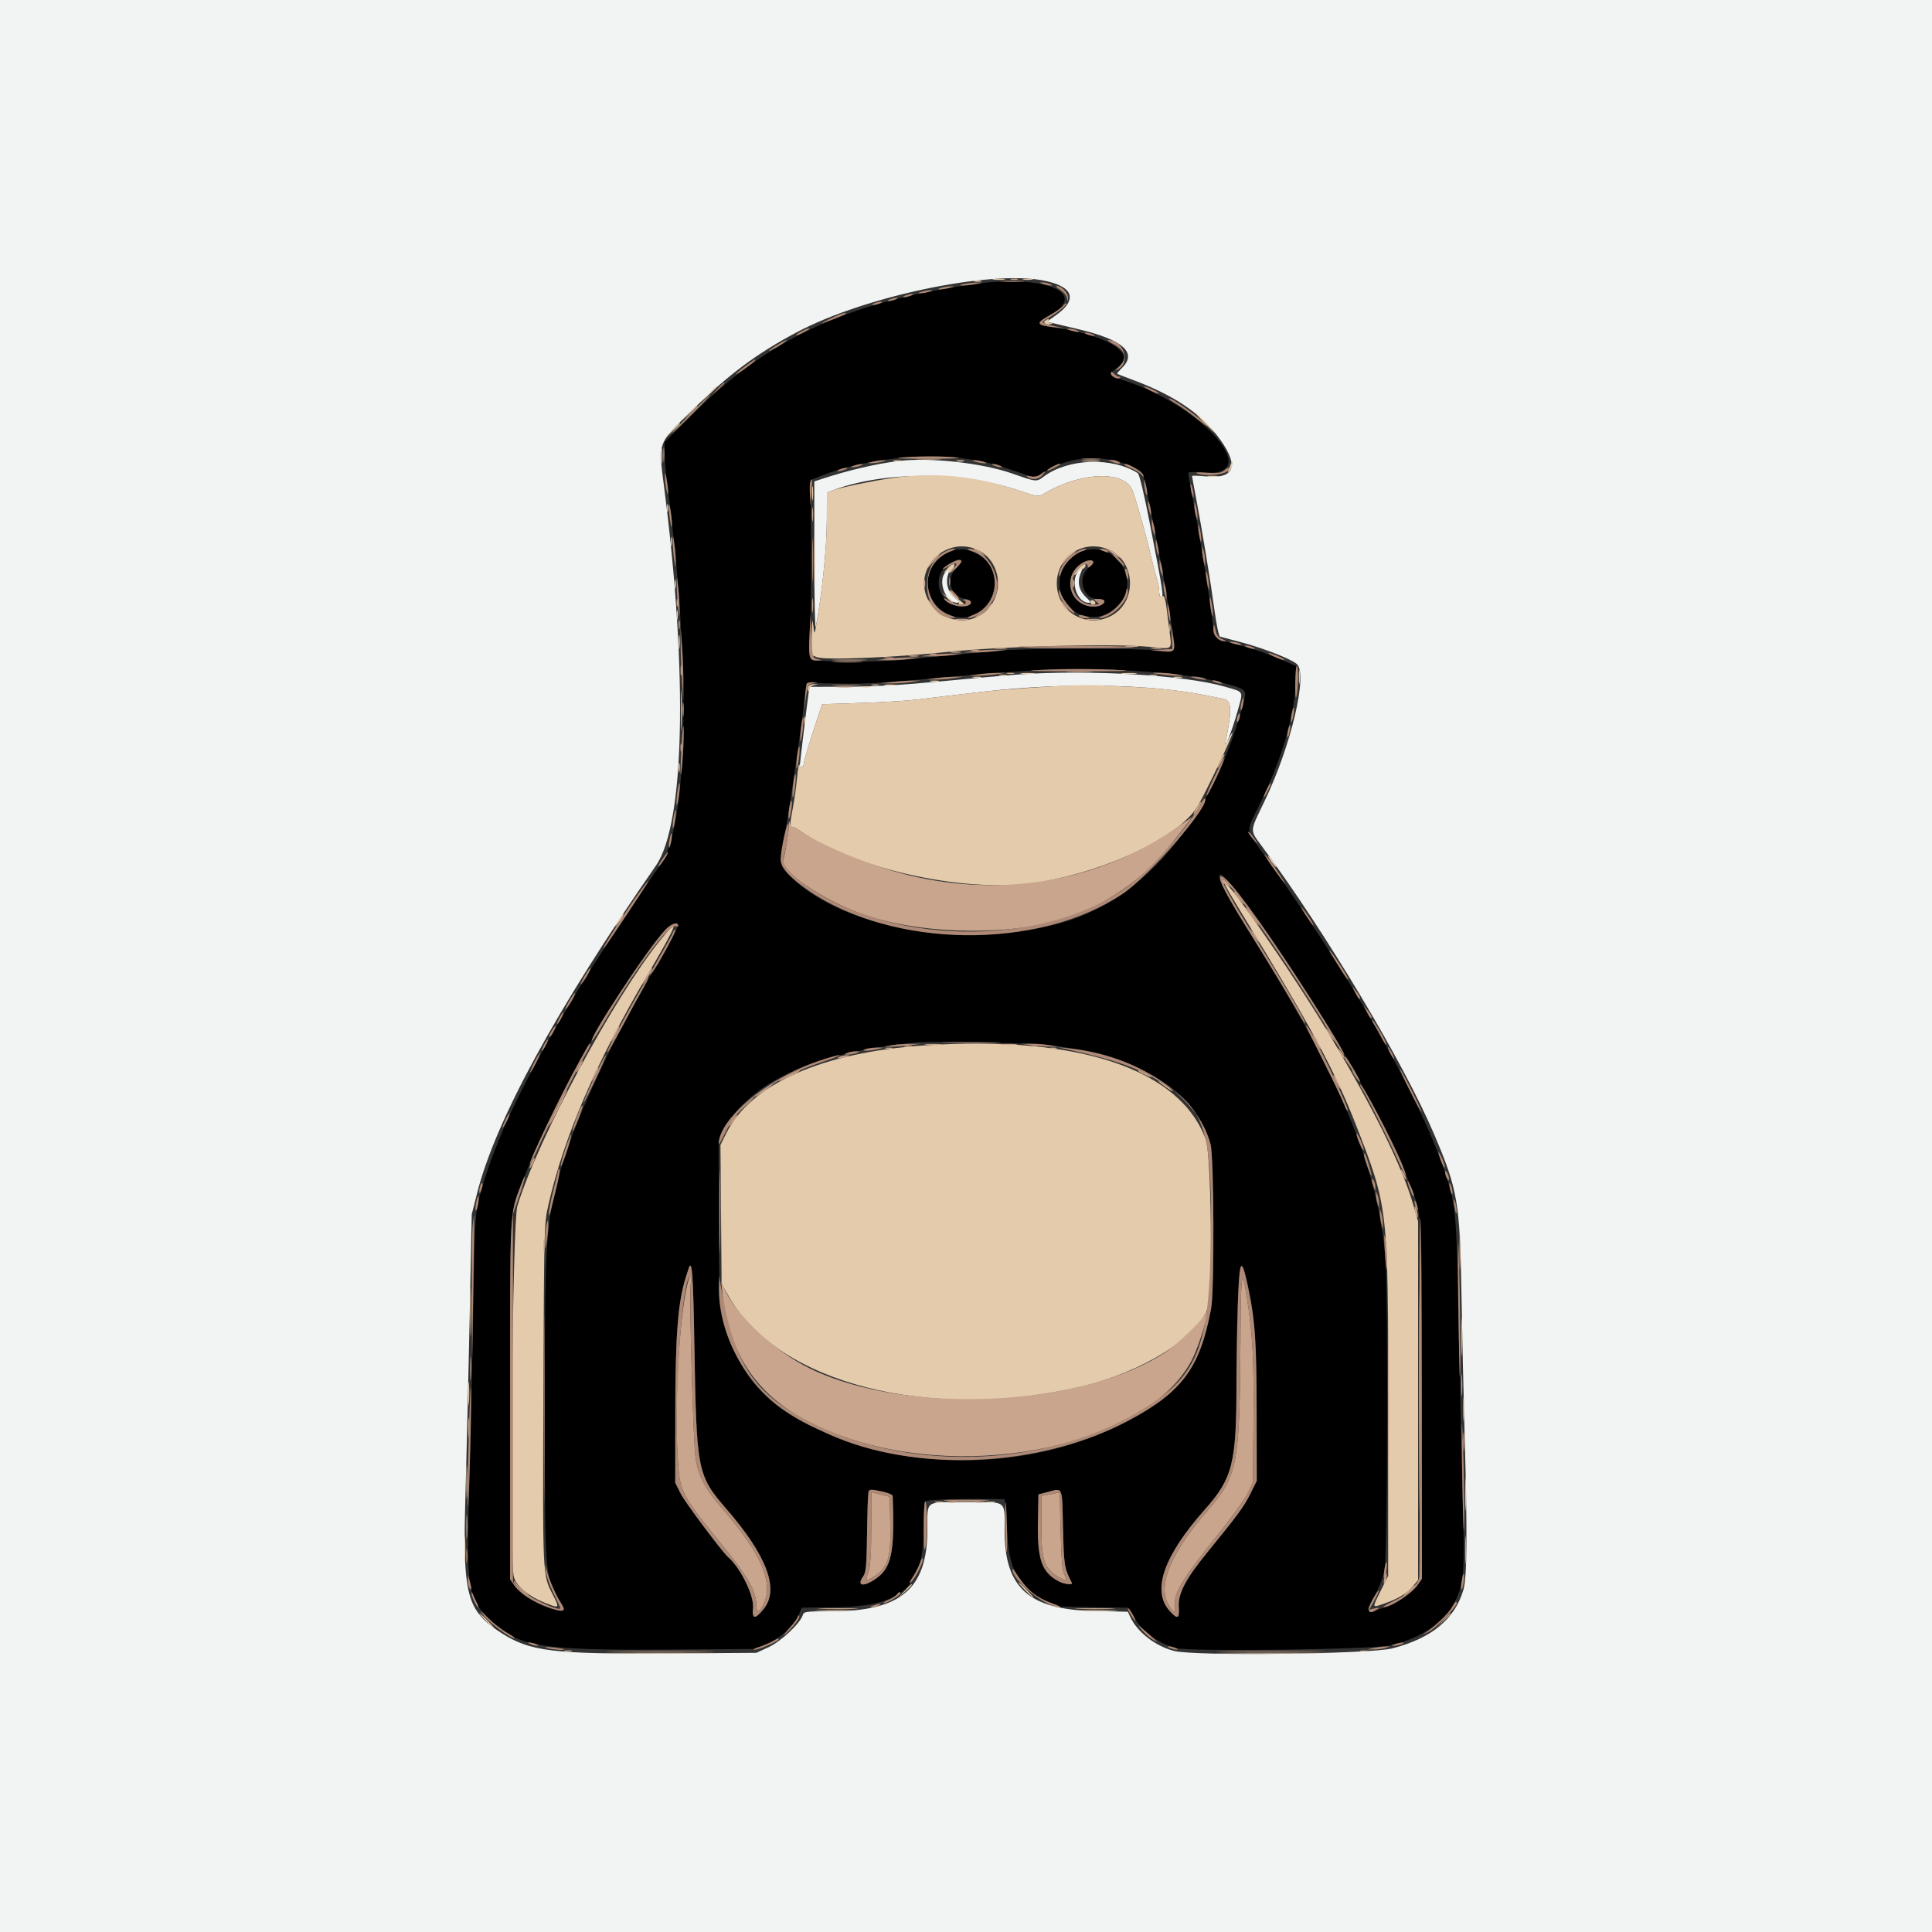 <svg id="svg" version="1.1" xmlns="http://www.w3.org/2000/svg" xmlns:xlink="http://www.w3.org/1999/xlink" width="400" height="400" viewBox="0, 0, 400,400"><rect x="0" y="0" width="400" height="400" fill="#333333" stroke="none"/><g id="svgg"><path id="path0" d="M201.400 58.848 C 175.086 62.696,159.081 70.137,143.300 85.860 L 137.600 91.539 137.603 93.869 C 137.605 95.151,137.867 98.180,138.185 100.600 C 143.140 138.281,142.493 171.107,136.637 179.168 C 134.670 181.876,123.594 198.558,121.611 201.800 C 108.538 223.173,102.415 235.838,99.175 248.200 C 98.409 251.124,98.308 253.036,98.002 270.400 C 97.818 280.850,97.442 297.425,97.168 307.233 C 96.559 329.000,96.794 330.626,101.193 335.103 C 106.873 340.881,111.589 341.709,137.800 341.529 L 156.600 341.400 159.099 340.246 C 161.806 338.996,164.495 336.428,165.423 334.207 L 165.985 332.863 173.492 332.731 C 186.789 332.499,191.193 328.524,191.206 316.743 C 191.209 313.804,191.360 311.167,191.540 310.883 C 191.820 310.442,199.453 310.211,207.850 310.390 C 208.156 310.397,208.358 312.305,208.478 316.300 C 208.729 324.697,210.737 328.539,216.306 331.283 L 218.979 332.600 226.327 332.732 L 233.674 332.865 234.337 334.109 C 236.102 337.421,239.572 340.140,243.400 341.207 C 246.240 342.000,284.271 341.515,288.000 340.639 C 294.213 339.180,299.242 335.728,301.266 331.535 C 303.139 327.655,303.292 325.554,302.834 310.000 C 302.605 302.190,302.225 285.990,301.991 274.000 C 301.525 250.143,301.475 249.620,298.901 242.000 C 293.767 226.803,279.584 202.012,261.636 176.866 C 257.782 171.466,257.873 172.523,260.752 166.622 C 265.261 157.376,267.729 149.222,268.247 141.857 L 268.518 138.008 266.159 136.963 C 262.528 135.354,260.133 134.517,256.064 133.433 C 251.796 132.297,251.200 131.927,251.200 130.413 C 251.200 128.351,248.171 109.347,246.423 100.445 C 246.190 99.260,246.000 98.123,246.000 97.918 C 246.000 97.695,247.286 97.657,249.192 97.823 C 261.801 98.923,249.352 84.285,233.100 78.900 C 229.710 77.777,229.390 77.333,231.198 76.265 C 235.870 73.505,229.556 69.381,218.249 67.807 C 214.680 67.310,214.359 66.845,216.747 65.627 C 226.087 60.862,216.521 56.636,201.400 58.848 M198.671 94.810 C 203.306 95.418,205.347 95.899,210.057 97.496 L 214.314 98.939 216.257 97.700 C 221.759 94.191,229.236 93.916,235.206 97.003 C 236.743 97.798,236.644 97.538,237.975 104.261 C 240.162 115.306,240.679 118.103,242.178 127.000 C 243.652 135.749,243.817 135.248,239.637 134.690 C 235.701 134.164,211.712 134.199,206.400 134.739 C 203.870 134.996,199.730 135.392,197.200 135.619 C 194.670 135.846,190.710 136.234,188.400 136.481 C 181.478 137.223,168.443 137.145,167.867 136.359 C 167.526 135.892,167.481 134.308,167.705 130.559 C 167.874 127.721,167.964 119.551,167.906 112.403 L 167.800 99.405 170.188 98.457 C 178.144 95.299,190.415 93.728,198.671 94.810 M197.000 114.071 C 190.096 116.621,190.530 125.779,197.642 127.630 C 203.538 129.164,208.416 121.567,204.679 116.668 C 202.826 114.238,199.548 113.130,197.000 114.071 M224.075 114.106 C 220.788 115.158,218.646 119.193,219.588 122.558 C 221.052 127.787,227.420 129.474,231.247 125.647 C 236.488 120.406,231.163 111.837,224.075 114.106 M199.200 116.213 C 199.200 116.331,198.660 116.955,198.000 117.600 C 195.792 119.758,196.715 123.356,199.629 123.952 C 201.443 124.323,201.459 125.356,199.653 125.529 C 194.516 126.020,192.255 119.046,196.757 116.599 C 197.800 116.032,199.200 115.811,199.200 116.213 M226.400 116.328 C 226.400 116.508,225.955 117.043,225.411 117.516 C 222.963 119.644,224.171 124.000,227.209 124.000 C 227.791 124.000,228.385 124.118,228.530 124.263 C 229.064 124.797,227.860 125.600,226.525 125.600 C 221.356 125.600,219.695 119.088,224.200 116.486 C 225.135 115.947,226.400 115.856,226.400 116.328 M233.200 138.796 C 242.406 139.343,247.186 139.917,251.600 141.005 C 258.050 142.596,258.177 142.682,257.563 145.038 C 251.081 169.904,236.413 187.144,218.000 191.539 C 197.413 196.452,172.812 191.608,162.958 180.701 C 161.296 178.861,161.295 178.837,162.765 171.000 C 163.526 166.945,165.878 150.779,166.665 144.200 L 167.000 141.400 173.400 141.529 C 179.218 141.646,182.679 141.432,198.200 139.991 C 201.810 139.655,210.600 138.996,215.800 138.670 C 220.413 138.380,227.013 138.428,233.200 138.796 M258.054 187.109 C 270.106 203.173,285.853 229.890,291.113 243.200 C 294.645 252.136,294.400 248.635,294.400 290.098 L 294.400 326.811 293.508 328.172 C 291.464 331.291,281.562 335.515,283.474 332.453 C 284.954 330.083,286.178 327.232,286.641 325.076 C 287.308 321.967,287.430 267.198,286.786 260.000 C 285.110 241.276,277.432 222.939,258.815 193.200 C 250.685 180.213,250.247 176.702,258.054 187.109 M140.183 192.100 C 139.905 193.022,136.404 199.404,135.191 201.200 C 130.352 208.365,120.841 227.965,117.767 237.105 C 112.951 251.426,112.807 253.012,112.808 291.800 C 112.810 327.369,112.753 326.707,116.259 332.084 C 118.449 335.443,108.822 331.653,106.479 328.233 L 105.600 326.950 105.600 289.967 C 105.600 247.835,105.290 251.871,109.295 241.800 C 111.242 236.901,117.141 224.704,120.127 219.400 C 129.355 203.011,137.555 191.200,139.705 191.200 C 140.295 191.200,140.396 191.391,140.183 192.100 M219.000 216.575 C 237.242 219.472,247.796 226.247,250.626 236.879 C 251.353 239.609,251.449 267.223,250.745 270.976 C 248.448 283.224,244.706 288.271,233.541 294.174 C 216.646 303.107,195.352 304.826,176.663 298.764 C 173.027 297.585,172.233 297.266,168.000 295.284 C 157.308 290.277,151.603 282.745,149.213 270.480 C 148.971 269.239,148.800 261.727,148.800 252.355 L 148.800 236.350 149.879 234.147 C 154.769 224.159,168.500 217.861,189.800 215.835 C 194.020 215.434,215.191 215.971,219.000 216.575 M143.766 278.500 C 144.202 304.631,144.358 305.433,150.389 312.400 C 158.797 322.112,161.396 329.058,158.132 333.094 C 156.304 335.353,155.671 335.287,155.904 332.860 C 156.143 330.371,153.285 324.553,150.766 322.400 C 149.564 321.373,141.878 311.103,140.971 309.313 L 139.800 307.000 139.812 292.000 C 139.824 276.368,140.369 269.503,142.005 264.400 C 142.181 263.850,142.426 263.085,142.550 262.700 C 143.274 260.447,143.518 263.613,143.766 278.500 M257.683 263.426 C 259.625 270.406,260.152 276.482,260.177 292.200 L 260.200 306.600 258.912 309.200 C 257.575 311.901,256.321 313.612,250.085 321.250 C 245.428 326.954,243.864 329.945,244.059 332.771 C 244.228 335.207,243.774 335.359,242.082 333.432 C 238.437 329.281,240.953 322.114,249.400 312.590 C 255.225 306.023,255.985 303.005,255.997 286.400 C 256.010 267.824,256.615 259.587,257.683 263.426 M182.780 308.833 C 183.891 309.071,184.808 309.476,184.818 309.733 C 185.274 321.490,184.595 324.706,181.177 326.968 C 178.652 328.639,177.327 328.329,178.700 326.389 C 179.300 325.542,179.416 324.255,179.515 317.400 C 179.660 307.283,179.349 308.097,182.780 308.833 M220.085 316.300 C 220.272 324.160,220.354 324.673,221.912 327.700 C 222.176 328.213,220.417 328.029,219.240 327.420 C 215.694 325.587,214.738 322.884,214.889 315.116 L 215.000 309.400 216.800 308.932 C 220.141 308.064,219.876 307.469,220.085 316.300 " stroke="none" fill-rule="evenodd"></path><path id="path1" d="M0.000 200.000 L 0.000 400.000 200.000 400.000 L 400.000 400.000 400.000 200.000 L 400.000 0.000 200.000 0.000 L 0.000 0.000 0.000 200.000 M215.814 58.036 C 222.255 59.227,223.286 61.986,218.537 65.327 L 216.729 66.600 217.865 66.873 C 218.489 67.024,220.941 67.607,223.314 68.169 C 232.406 70.321,235.469 72.993,232.382 76.079 C 231.712 76.749,231.217 77.339,231.282 77.390 C 231.347 77.441,232.750 77.985,234.400 78.598 C 243.241 81.887,248.841 85.711,252.670 91.078 C 256.620 96.612,255.538 99.213,249.533 98.621 C 248.030 98.473,246.800 98.443,246.800 98.555 C 246.800 98.668,247.155 100.614,247.589 102.880 C 248.826 109.343,250.658 120.490,251.447 126.345 C 251.843 129.284,252.354 131.741,252.584 131.805 C 252.813 131.869,254.800 132.400,257.000 132.985 C 261.635 134.218,267.355 136.457,268.503 137.487 C 270.827 139.574,267.306 154.473,261.776 165.945 C 258.680 172.369,258.709 171.742,261.337 175.304 C 274.687 193.399,290.619 220.047,296.908 234.800 C 301.796 246.266,302.253 248.907,302.575 267.600 C 302.721 276.070,303.008 288.940,303.214 296.200 C 303.815 317.455,303.748 326.607,302.970 329.200 C 301.152 335.261,296.425 339.155,288.324 341.267 C 283.739 342.463,247.411 342.906,243.126 341.819 C 239.195 340.821,235.424 337.885,233.967 334.686 L 233.515 333.696 226.258 333.528 C 213.023 333.222,208.007 328.696,207.994 317.046 C 207.986 310.440,208.726 311.000,200.000 311.000 C 191.303 311.000,192.014 310.494,192.006 316.685 C 191.991 328.970,186.540 333.600,172.094 333.600 C 166.783 333.600,166.439 333.647,166.197 334.410 C 165.650 336.133,161.668 339.860,159.113 341.040 L 156.600 342.200 138.400 342.325 C 114.455 342.489,109.682 341.904,103.769 338.075 C 96.554 333.404,95.767 330.354,96.371 309.408 C 96.600 301.484,96.986 285.190,97.230 273.200 L 97.673 251.400 98.788 247.000 C 102.586 231.999,115.180 208.937,135.812 179.200 C 141.738 170.659,142.446 139.758,137.590 101.600 C 136.269 91.214,135.951 92.145,143.267 84.970 C 150.860 77.523,156.639 73.214,164.974 68.783 C 178.860 61.401,204.593 55.962,215.814 58.036 M186.000 95.451 C 181.125 96.066,175.704 97.340,169.998 99.214 L 168.596 99.674 168.598 115.494 C 168.599 124.195,168.736 130.613,168.902 129.757 C 170.175 123.190,171.184 113.386,171.192 107.490 L 171.200 101.980 172.300 101.559 C 182.794 97.539,199.012 97.514,210.784 101.501 C 214.937 102.907,214.978 102.912,216.184 102.191 C 223.747 97.671,232.813 97.338,234.460 101.519 C 235.060 103.042,237.090 110.103,237.818 113.200 C 238.586 116.464,239.149 118.653,239.627 120.228 C 239.832 120.904,240.000 121.939,240.000 122.528 C 240.000 123.118,240.191 123.600,240.425 123.600 C 240.967 123.600,240.799 122.501,238.202 109.100 C 236.878 102.265,235.909 98.186,235.557 97.960 C 230.264 94.568,221.109 94.910,216.072 98.687 C 214.587 99.801,214.626 99.805,209.600 98.047 C 203.269 95.833,192.430 94.641,186.000 95.451 M223.229 118.254 C 221.522 120.424,222.981 124.800,225.412 124.800 C 225.918 124.800,225.790 124.525,224.893 123.687 C 223.364 122.259,222.972 120.519,223.757 118.641 C 224.473 116.927,224.346 116.834,223.229 118.254 M195.771 118.432 C 194.044 120.341,195.770 124.800,198.237 124.800 C 198.649 124.800,198.446 124.451,197.644 123.776 C 196.237 122.592,195.713 120.600,196.337 118.810 C 196.836 117.377,196.767 117.331,195.771 118.432 M210.800 139.642 C 208.270 139.823,201.070 140.462,194.800 141.062 C 187.021 141.807,180.890 142.161,175.499 142.177 L 167.599 142.200 167.423 143.400 C 167.154 145.231,165.589 158.159,165.595 158.500 C 165.605 159.101,166.400 158.782,166.400 158.177 C 166.400 157.605,167.897 152.674,169.550 147.800 L 170.229 145.800 178.214 145.543 C 182.606 145.401,187.730 145.098,189.600 144.868 C 193.880 144.342,199.602 143.664,204.000 143.161 C 220.326 141.295,238.257 141.622,249.800 143.997 C 250.900 144.224,252.401 144.523,253.135 144.662 C 255.031 145.023,255.142 146.513,253.784 153.400 C 253.312 155.792,255.007 151.558,256.159 147.467 C 257.454 142.866,257.704 143.370,253.528 142.154 C 245.323 139.765,225.457 138.597,210.800 139.642 " stroke="none" fill="#f2f3f3" fill-rule="evenodd"></path><path id="path2" d="M205.700 57.887 C 206.305 57.978,207.295 57.978,207.900 57.887 C 208.505 57.795,208.010 57.720,206.800 57.720 C 205.590 57.720,205.095 57.795,205.700 57.887 M211.900 57.882 C 212.395 57.978,213.205 57.978,213.700 57.882 C 214.195 57.787,213.790 57.709,212.800 57.709 C 211.810 57.709,211.405 57.787,211.900 57.882 M201.700 58.276 C 202.085 58.376,202.715 58.376,203.100 58.276 C 203.485 58.175,203.170 58.093,202.400 58.093 C 201.630 58.093,201.315 58.175,201.700 58.276 M216.411 66.385 C 215.700 66.834,216.801 67.425,217.687 67.069 C 218.000 66.943,217.918 66.851,217.476 66.832 C 217.078 66.814,216.864 66.620,217.000 66.400 C 217.304 65.907,217.171 65.904,216.411 66.385 M146.581 81.700 L 145.000 83.400 146.700 81.819 C 147.635 80.949,148.400 80.184,148.400 80.119 C 148.400 79.816,148.052 80.119,146.581 81.700 M249.400 87.600 C 250.483 88.700,251.460 89.600,251.570 89.600 C 251.680 89.600,250.883 88.700,249.800 87.600 C 248.717 86.500,247.740 85.600,247.630 85.600 C 247.520 85.600,248.317 86.500,249.400 87.600 M138.981 89.300 L 137.400 91.000 139.100 89.419 C 140.681 87.948,140.984 87.600,140.681 87.600 C 140.616 87.600,139.851 88.365,138.981 89.300 M136.928 94.400 C 136.928 95.830,137.001 96.415,137.089 95.700 C 137.178 94.985,137.178 93.815,137.089 93.100 C 137.001 92.385,136.928 92.970,136.928 94.400 M185.105 95.483 C 185.602 95.579,186.322 95.575,186.705 95.475 C 187.087 95.375,186.680 95.296,185.800 95.301 C 184.920 95.305,184.607 95.387,185.105 95.483 M198.100 95.476 C 198.485 95.576,199.115 95.576,199.500 95.476 C 199.885 95.375,199.570 95.293,198.800 95.293 C 198.030 95.293,197.715 95.375,198.100 95.476 M224.311 95.493 C 225.251 95.578,226.691 95.577,227.511 95.491 C 228.330 95.405,227.560 95.336,225.800 95.337 C 224.040 95.339,223.370 95.409,224.311 95.493 M254.500 96.900 C 254.070 98.075,254.080 98.126,254.612 97.424 C 255.121 96.752,255.421 95.600,255.088 95.600 C 255.026 95.600,254.761 96.185,254.500 96.900 M184.400 99.010 C 180.212 99.637,173.779 100.992,172.300 101.559 L 171.200 101.980 171.192 107.490 C 171.184 113.369,170.231 122.621,168.876 130.000 C 168.621 131.387,168.616 131.382,168.372 129.400 C 168.183 127.867,168.111 128.360,168.063 131.510 L 168.000 135.620 169.100 136.053 C 170.803 136.725,184.744 136.168,196.200 134.971 C 207.572 133.783,230.403 133.210,238.000 133.921 C 243.067 134.395,242.637 134.800,242.057 130.098 C 241.235 123.430,241.190 123.229,240.569 123.467 C 240.161 123.624,240.000 123.370,240.000 122.571 C 240.000 121.958,239.832 120.904,239.627 120.228 C 239.149 118.653,238.586 116.464,237.818 113.200 C 237.090 110.103,235.060 103.042,234.460 101.519 C 232.813 97.338,223.747 97.671,216.184 102.191 C 214.978 102.912,214.937 102.907,210.784 101.501 C 201.874 98.484,193.314 97.676,184.400 99.010 M250.105 98.687 C 250.714 98.779,251.614 98.777,252.105 98.682 C 252.597 98.587,252.100 98.511,251.000 98.514 C 249.900 98.517,249.497 98.595,250.105 98.687 M168.124 102.200 C 168.126 103.520,168.201 104.012,168.290 103.293 C 168.379 102.574,168.377 101.494,168.286 100.893 C 168.195 100.292,168.122 100.880,168.124 102.200 M138.093 105.200 C 138.093 105.970,138.175 106.285,138.276 105.900 C 138.376 105.515,138.376 104.885,138.276 104.500 C 138.175 104.115,138.093 104.430,138.093 105.200 M168.571 116.000 C 168.571 120.950,168.628 122.975,168.699 120.500 C 168.769 118.025,168.769 113.975,168.699 111.500 C 168.628 109.025,168.571 111.050,168.571 116.000 M138.901 112.200 C 138.905 113.080,138.987 113.393,139.083 112.895 C 139.179 112.398,139.175 111.678,139.075 111.295 C 138.975 110.913,138.896 111.320,138.901 112.200 M201.874 113.625 C 207.036 115.576,208.283 122.614,204.150 126.475 C 200.066 130.290,193.052 128.194,191.578 122.718 C 189.983 116.795,196.059 111.429,201.874 113.625 M230.037 114.019 C 234.942 116.521,235.327 124.052,230.705 127.110 C 225.546 130.524,218.800 126.948,218.800 120.800 C 218.800 114.956,224.789 111.342,230.037 114.019 M195.970 117.888 C 195.436 118.486,195.315 118.734,195.700 118.439 C 196.272 118.000,196.400 117.998,196.400 118.427 C 196.400 118.747,196.630 118.649,196.987 118.176 C 198.246 116.512,197.408 116.274,195.970 117.888 M223.270 117.726 C 222.791 118.235,222.400 118.809,222.400 119.002 C 222.400 119.195,222.655 119.004,222.968 118.576 C 223.280 118.149,223.760 117.800,224.034 117.800 C 224.309 117.800,224.608 117.575,224.700 117.300 C 224.967 116.498,224.212 116.722,223.270 117.726 M139.701 121.000 C 139.705 121.880,139.787 122.193,139.883 121.695 C 139.979 121.198,139.975 120.478,139.875 120.095 C 139.775 119.713,139.696 120.120,139.701 121.000 M222.093 120.800 C 222.093 121.570,222.175 121.885,222.276 121.500 C 222.376 121.115,222.376 120.485,222.276 120.100 C 222.175 119.715,222.093 120.030,222.093 120.800 M196.400 122.320 C 196.400 122.545,196.930 123.175,197.578 123.720 C 198.226 124.265,198.646 124.821,198.511 124.956 C 198.377 125.090,198.612 125.194,199.033 125.187 C 199.715 125.175,199.689 125.084,198.800 124.367 C 198.250 123.924,197.485 123.190,197.100 122.736 C 196.715 122.283,196.400 122.095,196.400 122.320 M196.088 123.813 C 196.686 124.443,197.247 124.877,197.335 124.779 C 197.423 124.680,196.933 124.165,196.247 123.634 L 195.000 122.669 196.088 123.813 M225.733 124.638 C 225.733 124.947,225.973 125.200,226.267 125.200 C 226.560 125.200,226.800 125.039,226.800 124.843 C 226.800 124.646,226.560 124.393,226.267 124.281 C 225.973 124.168,225.733 124.329,225.733 124.638 M140.101 127.400 C 140.105 128.280,140.187 128.593,140.283 128.095 C 140.379 127.598,140.375 126.878,140.275 126.495 C 140.175 126.113,140.096 126.520,140.101 127.400 M140.524 133.000 C 140.526 134.320,140.601 134.812,140.690 134.093 C 140.779 133.374,140.777 132.294,140.686 131.693 C 140.595 131.092,140.522 131.680,140.524 133.000 M268.924 140.200 C 268.926 141.520,269.001 142.012,269.090 141.293 C 269.179 140.574,269.177 139.494,269.086 138.893 C 268.995 138.292,268.922 138.880,268.924 140.200 M211.500 139.489 C 212.215 139.578,213.385 139.578,214.100 139.489 C 214.815 139.401,214.230 139.328,212.800 139.328 C 211.370 139.328,210.785 139.401,211.500 139.489 M232.291 139.489 C 233.001 139.577,234.261 139.579,235.091 139.492 C 235.921 139.405,235.340 139.333,233.800 139.331 C 232.260 139.329,231.581 139.400,232.291 139.489 M206.900 139.876 C 207.285 139.976,207.915 139.976,208.300 139.876 C 208.685 139.775,208.370 139.693,207.600 139.693 C 206.830 139.693,206.515 139.775,206.900 139.876 M238.100 139.876 C 238.485 139.976,239.115 139.976,239.500 139.876 C 239.885 139.775,239.570 139.693,238.800 139.693 C 238.030 139.693,237.715 139.775,238.100 139.876 M201.505 140.283 C 202.002 140.379,202.722 140.375,203.105 140.275 C 203.487 140.175,203.080 140.096,202.200 140.101 C 201.320 140.105,201.007 140.187,201.505 140.283 M243.105 140.283 C 243.602 140.379,244.322 140.375,244.705 140.275 C 245.087 140.175,244.680 140.096,243.800 140.101 C 242.920 140.105,242.607 140.187,243.105 140.283 M140.964 147.000 C 140.963 150.740,141.023 152.324,141.097 150.520 C 141.171 148.715,141.172 145.655,141.098 143.720 C 141.025 141.784,140.964 143.260,140.964 147.000 M192.705 141.083 C 193.202 141.179,193.922 141.175,194.305 141.075 C 194.687 140.975,194.280 140.896,193.400 140.901 C 192.520 140.905,192.207 140.987,192.705 141.083 M167.338 142.217 C 167.208 142.557,167.213 142.947,167.351 143.084 C 167.488 143.221,167.600 143.046,167.600 142.694 C 167.600 142.343,168.005 141.978,168.500 141.882 L 169.400 141.709 168.487 141.654 C 167.986 141.625,167.468 141.878,167.338 142.217 M183.305 141.887 C 183.914 141.979,184.814 141.977,185.305 141.882 C 185.797 141.787,185.300 141.711,184.200 141.714 C 183.100 141.717,182.697 141.795,183.305 141.887 M222.800 141.891 C 217.967 142.023,207.955 142.702,203.800 143.180 C 199.550 143.668,193.781 144.354,189.600 144.868 C 187.730 145.098,182.606 145.401,178.214 145.543 L 170.229 145.800 169.550 147.800 C 167.897 152.674,166.400 157.605,166.400 158.177 C 166.400 158.921,165.739 159.010,165.495 158.300 C 165.400 158.025,165.189 159.240,165.026 161.000 C 164.864 162.760,164.476 165.550,164.165 167.200 C 163.485 170.810,163.473 171.200,164.038 171.200 C 164.279 171.200,164.954 171.536,165.538 171.947 C 177.216 180.164,200.855 185.188,215.600 182.585 C 229.971 180.049,244.283 173.103,247.988 166.867 C 249.656 164.059,255.224 152.327,255.168 151.739 C 255.150 151.553,254.779 152.120,254.343 153.000 C 253.639 154.423,253.577 154.467,253.786 153.400 C 255.141 146.476,255.032 145.023,253.135 144.662 C 252.401 144.523,250.903 144.224,249.807 143.999 C 245.240 143.060,239.844 142.440,234.200 142.204 C 230.900 142.066,227.840 141.916,227.400 141.871 C 226.960 141.825,224.890 141.835,222.800 141.891 M178.300 142.282 C 178.795 142.378,179.605 142.378,180.100 142.282 C 180.595 142.187,180.190 142.109,179.200 142.109 C 178.210 142.109,177.805 142.187,178.300 142.282 M166.493 149.200 C 166.493 149.970,166.575 150.285,166.676 149.900 C 166.776 149.515,166.776 148.885,166.676 148.500 C 166.575 148.115,166.493 148.430,166.493 149.200 M140.501 159.000 C 140.505 159.880,140.587 160.193,140.683 159.695 C 140.779 159.198,140.775 158.478,140.675 158.095 C 140.575 157.713,140.496 158.120,140.501 159.000 M263.200 178.400 C 263.670 179.060,264.144 179.600,264.254 179.600 C 264.364 179.600,264.070 179.060,263.600 178.400 C 263.130 177.740,262.656 177.200,262.546 177.200 C 262.436 177.200,262.730 177.740,263.200 178.400 M253.744 183.399 C 253.871 183.729,255.268 186.114,256.850 188.699 C 271.377 212.448,276.333 221.614,280.696 232.800 C 287.426 250.054,287.400 249.830,287.400 291.421 L 287.400 326.241 285.900 329.276 C 284.026 333.068,283.981 332.901,286.640 331.986 C 289.446 331.021,291.276 329.900,292.583 328.347 L 293.600 327.139 293.600 290.014 L 293.600 252.889 292.587 249.394 C 290.253 241.339,284.185 229.075,274.878 213.600 C 267.079 200.633,252.197 179.366,253.744 183.399 M128.553 189.700 C 127.176 192.036,127.086 192.235,127.787 191.400 C 128.600 190.432,129.300 189.200,129.038 189.200 C 128.933 189.200,128.715 189.425,128.553 189.700 M136.665 194.700 C 126.953 206.786,111.409 235.714,107.112 249.700 C 106.083 253.047,105.420 323.180,106.386 326.477 C 106.954 328.417,109.390 330.471,112.691 331.792 C 115.891 333.073,115.917 333.049,114.447 330.148 C 112.312 325.937,112.351 326.764,112.502 288.800 C 112.640 253.904,112.654 253.344,113.531 249.488 C 116.718 235.478,123.370 220.020,133.967 202.000 C 140.347 191.150,141.054 189.237,136.665 194.700 M191.403 216.439 C 170.208 217.868,155.420 224.422,150.364 234.627 L 149.162 237.055 149.281 251.427 L 149.400 265.800 150.939 268.508 C 161.079 286.351,192.394 294.383,223.600 287.146 C 236.352 284.189,248.257 276.798,250.074 270.710 C 251.120 267.209,250.789 239.127,249.666 236.000 C 244.409 221.367,223.321 214.287,191.403 216.439 M97.369 271.600 C 97.369 276.110,97.427 277.955,97.498 275.700 C 97.570 273.445,97.570 269.755,97.498 267.500 C 97.427 265.245,97.369 267.090,97.369 271.600 M302.563 276.800 C 302.563 280.430,302.623 281.915,302.698 280.100 C 302.772 278.285,302.772 275.315,302.698 273.500 C 302.623 271.685,302.563 273.170,302.563 276.800 M96.946 288.600 C 96.947 290.800,97.014 291.649,97.095 290.487 C 97.176 289.324,97.176 287.524,97.093 286.487 C 97.011 285.449,96.945 286.400,96.946 288.600 M302.946 291.800 C 302.947 294.000,303.014 294.849,303.095 293.687 C 303.176 292.524,303.176 290.724,303.093 289.687 C 303.011 288.649,302.945 289.600,302.946 291.800 M96.559 306.800 C 96.559 309.990,96.621 311.295,96.697 309.700 C 96.773 308.105,96.773 305.495,96.697 303.900 C 96.621 302.305,96.559 303.610,96.559 306.800 M303.358 309.400 C 303.358 312.480,303.421 313.687,303.497 312.082 C 303.573 310.478,303.573 307.958,303.496 306.482 C 303.419 305.007,303.357 306.320,303.358 309.400 M193.700 311.076 C 194.085 311.176,194.715 311.176,195.100 311.076 C 195.485 310.975,195.170 310.893,194.400 310.893 C 193.630 310.893,193.315 310.975,193.700 311.076 M204.500 311.076 C 204.885 311.176,205.515 311.176,205.900 311.076 C 206.285 310.975,205.970 310.893,205.200 310.893 C 204.430 310.893,204.115 310.975,204.500 311.076 M96.151 320.800 C 96.151 323.330,96.216 324.365,96.296 323.100 C 96.375 321.835,96.375 319.765,96.296 318.500 C 96.216 317.235,96.151 318.270,96.151 320.800 M212.200 329.200 C 213.059 330.080,213.852 330.800,213.962 330.800 C 214.072 330.800,213.459 330.080,212.600 329.200 C 211.741 328.320,210.948 327.600,210.838 327.600 C 210.728 327.600,211.341 328.320,212.200 329.200 M187.178 329.500 L 185.800 331.000 187.300 329.622 C 188.696 328.338,188.984 328.000,188.678 328.000 C 188.612 328.000,187.937 328.675,187.178 329.500 M169.519 333.498 C 171.344 333.572,174.224 333.572,175.919 333.497 C 177.614 333.422,176.120 333.361,172.600 333.362 C 169.080 333.362,167.694 333.424,169.519 333.498 M224.319 333.498 C 226.144 333.572,229.024 333.572,230.719 333.497 C 232.414 333.422,230.920 333.361,227.400 333.362 C 223.880 333.362,222.494 333.424,224.319 333.498 M100.600 335.600 C 101.459 336.480,102.252 337.200,102.362 337.200 C 102.472 337.200,101.859 336.480,101.000 335.600 C 100.141 334.720,99.348 334.000,99.238 334.000 C 99.128 334.000,99.741 334.720,100.600 335.600 M127.328 342.300 C 132.568 342.363,141.028 342.363,146.128 342.300 C 151.227 342.236,146.940 342.185,136.600 342.185 C 126.260 342.185,122.087 342.237,127.328 342.300 M254.128 342.300 C 259.368 342.363,267.828 342.363,272.928 342.300 C 278.027 342.236,273.740 342.185,263.400 342.185 C 253.060 342.185,248.887 342.237,254.128 342.300 " stroke="none" fill="#e4cbac" fill-rule="evenodd"></path><path id="path3" d="M209.300 57.876 C 209.685 57.976,210.315 57.976,210.700 57.876 C 211.085 57.775,210.770 57.693,210.000 57.693 C 209.230 57.693,208.915 57.775,209.300 57.876 M142.778 85.500 L 141.400 87.000 142.900 85.622 C 143.725 84.863,144.400 84.188,144.400 84.122 C 144.400 83.816,144.062 84.104,142.778 85.500 M190.115 95.096 C 191.388 95.176,193.368 95.175,194.515 95.094 C 195.662 95.014,194.620 94.949,192.200 94.950 C 189.780 94.951,188.842 95.016,190.115 95.096 M168.124 106.600 C 168.126 107.920,168.201 108.412,168.290 107.693 C 168.379 106.974,168.377 105.894,168.286 105.293 C 168.195 104.692,168.122 105.280,168.124 106.600 M201.633 113.721 C 201.725 113.788,202.340 114.158,203.000 114.545 L 204.200 115.247 203.256 114.424 C 202.736 113.971,202.121 113.600,201.889 113.600 C 201.657 113.600,201.542 113.654,201.633 113.721 M229.210 113.726 C 229.809 114.374,232.495 115.997,232.018 115.422 C 231.710 115.051,230.905 114.466,230.229 114.123 C 229.553 113.779,229.095 113.601,229.210 113.726 M221.451 114.831 C 220.870 115.288,220.204 116.053,219.971 116.531 C 219.591 117.309,219.627 117.300,220.317 116.444 C 220.741 115.918,221.518 115.157,222.044 114.753 C 222.570 114.349,222.889 114.014,222.754 114.009 C 222.619 114.004,222.032 114.374,221.451 114.831 M193.241 115.814 C 192.559 116.592,192.000 117.348,192.000 117.494 C 192.000 117.640,192.136 117.589,192.303 117.380 C 192.470 117.171,193.133 116.415,193.778 115.700 C 194.422 114.985,194.845 114.400,194.716 114.400 C 194.588 114.400,193.924 115.036,193.241 115.814 M206.509 120.800 C 206.509 121.790,206.587 122.195,206.682 121.700 C 206.778 121.205,206.778 120.395,206.682 119.900 C 206.587 119.405,206.509 119.810,206.509 120.800 M191.293 120.800 C 191.293 121.570,191.375 121.885,191.476 121.500 C 191.576 121.115,191.576 120.485,191.476 120.100 C 191.375 119.715,191.293 120.030,191.293 120.800 M168.124 125.400 C 168.126 126.720,168.201 127.212,168.290 126.493 C 168.379 125.774,168.377 124.694,168.286 124.093 C 168.195 123.492,168.122 124.080,168.124 125.400 M140.093 124.800 C 140.093 125.570,140.175 125.885,140.276 125.500 C 140.376 125.115,140.376 124.485,140.276 124.100 C 140.175 123.715,140.093 124.030,140.093 124.800 M192.314 124.600 C 192.541 125.040,193.238 125.849,193.863 126.399 L 195.000 127.397 193.803 125.999 C 191.907 123.782,191.880 123.758,192.314 124.600 M219.964 125.133 C 220.180 125.536,220.671 126.121,221.055 126.433 C 221.487 126.784,221.390 126.504,220.801 125.700 C 219.751 124.265,219.357 123.998,219.964 125.133 M204.562 125.657 C 204.143 126.129,203.260 126.848,202.600 127.256 C 201.940 127.663,201.632 127.998,201.915 127.999 C 202.415 128.000,206.040 124.830,205.562 124.810 C 205.431 124.805,204.981 125.186,204.562 125.657 M140.501 129.400 C 140.505 130.280,140.587 130.593,140.683 130.095 C 140.779 129.598,140.775 128.878,140.675 128.495 C 140.575 128.113,140.496 128.520,140.501 129.400 M197.907 128.290 C 198.626 128.379,199.706 128.377,200.307 128.286 C 200.908 128.195,200.320 128.122,199.000 128.124 C 197.680 128.126,197.188 128.201,197.907 128.290 M225.107 128.290 C 225.826 128.379,226.906 128.377,227.507 128.286 C 228.108 128.195,227.520 128.122,226.200 128.124 C 224.880 128.126,224.388 128.201,225.107 128.290 M242.093 130.000 C 242.093 130.770,242.175 131.085,242.276 130.700 C 242.376 130.315,242.376 129.685,242.276 129.300 C 242.175 128.915,242.093 129.230,242.093 130.000 M211.100 133.889 C 211.815 133.978,212.985 133.978,213.700 133.889 C 214.415 133.801,213.830 133.728,212.400 133.728 C 210.970 133.728,210.385 133.801,211.100 133.889 M233.107 133.890 C 233.826 133.979,234.906 133.977,235.507 133.886 C 236.108 133.795,235.520 133.722,234.200 133.724 C 232.880 133.726,232.388 133.801,233.107 133.890 M205.907 134.290 C 206.626 134.379,207.706 134.377,208.307 134.286 C 208.908 134.195,208.320 134.122,207.000 134.124 C 205.680 134.126,205.188 134.201,205.907 134.290 M238.505 134.287 C 239.114 134.379,240.014 134.377,240.505 134.282 C 240.997 134.187,240.500 134.111,239.400 134.114 C 238.300 134.117,237.897 134.195,238.505 134.287 M201.105 134.683 C 201.602 134.779,202.322 134.775,202.705 134.675 C 203.087 134.575,202.680 134.496,201.800 134.501 C 200.920 134.505,200.607 134.587,201.105 134.683 M196.905 135.087 C 197.514 135.179,198.414 135.177,198.905 135.082 C 199.397 134.987,198.900 134.911,197.800 134.914 C 196.700 134.917,196.297 134.995,196.905 135.087 M192.500 135.476 C 192.885 135.576,193.515 135.576,193.900 135.476 C 194.285 135.375,193.970 135.293,193.200 135.293 C 192.430 135.293,192.115 135.375,192.500 135.476 M188.300 135.882 C 188.795 135.978,189.605 135.978,190.100 135.882 C 190.595 135.787,190.190 135.709,189.200 135.709 C 188.210 135.709,187.805 135.787,188.300 135.882 M183.100 136.282 C 183.595 136.378,184.405 136.378,184.900 136.282 C 185.395 136.187,184.990 136.109,184.000 136.109 C 183.010 136.109,182.605 136.187,183.100 136.282 M172.918 136.698 C 174.633 136.773,177.333 136.772,178.918 136.697 C 180.503 136.621,179.100 136.559,175.800 136.560 C 172.500 136.561,171.203 136.622,172.918 136.698 M140.909 138.800 C 140.909 139.790,140.987 140.195,141.082 139.700 C 141.178 139.205,141.178 138.395,141.082 137.900 C 140.987 137.405,140.909 137.810,140.909 138.800 M221.116 139.097 C 222.499 139.175,224.659 139.174,225.916 139.095 C 227.172 139.016,226.040 138.952,223.400 138.953 C 220.760 138.953,219.732 139.018,221.116 139.097 M208.500 139.476 C 208.885 139.576,209.515 139.576,209.900 139.476 C 210.285 139.375,209.970 139.293,209.200 139.293 C 208.430 139.293,208.115 139.375,208.500 139.476 M180.500 141.876 C 180.885 141.976,181.515 141.976,181.900 141.876 C 182.285 141.775,181.970 141.693,181.200 141.693 C 180.430 141.693,180.115 141.775,180.500 141.876 M173.300 142.291 C 174.125 142.378,175.475 142.378,176.300 142.291 C 177.125 142.205,176.450 142.134,174.800 142.134 C 173.150 142.134,172.475 142.205,173.300 142.291 M141.324 147.000 C 141.326 148.320,141.401 148.812,141.490 148.093 C 141.579 147.374,141.577 146.294,141.486 145.693 C 141.395 145.092,141.322 145.680,141.324 147.000 M140.893 154.800 C 140.893 155.570,140.975 155.885,141.076 155.500 C 141.176 155.115,141.176 154.485,141.076 154.100 C 140.975 153.715,140.893 154.030,140.893 154.800 M252.672 157.419 C 251.732 159.389,251.864 159.724,252.847 157.862 C 253.293 157.016,253.587 156.254,253.501 156.167 C 253.414 156.081,253.041 156.644,252.672 157.419 M247.639 167.424 C 247.177 168.207,246.980 168.736,247.202 168.599 C 247.636 168.331,248.934 166.000,248.650 166.000 C 248.556 166.000,248.101 166.641,247.639 167.424 M243.200 171.620 C 227.620 182.404,207.726 185.897,188.355 181.251 C 180.528 179.374,169.982 175.074,165.538 171.947 C 164.954 171.536,164.292 171.200,164.066 171.200 C 163.840 171.200,163.576 170.795,163.479 170.300 C 163.377 169.784,163.310 169.997,163.320 170.800 C 163.337 172.074,162.644 176.428,162.163 178.067 C 161.525 180.241,169.746 185.973,177.860 189.012 C 189.933 193.534,209.105 193.962,221.200 189.979 C 227.596 187.873,235.286 182.887,239.846 177.888 C 241.501 176.075,246.998 169.131,246.698 169.234 C 246.644 169.252,245.070 170.326,243.200 171.620 M253.062 182.617 C 253.192 182.957,253.397 183.136,253.517 183.016 C 253.637 182.896,254.110 183.112,254.568 183.496 C 255.174 184.005,255.137 183.896,254.430 183.097 C 253.363 181.890,252.693 181.655,253.062 182.617 M256.175 185.732 C 256.791 186.539,257.376 187.200,257.475 187.200 C 257.753 187.200,256.021 184.860,255.509 184.544 C 255.259 184.389,255.559 184.924,256.175 185.732 M259.008 189.558 C 259.815 190.681,260.557 191.600,260.657 191.600 C 260.932 191.600,258.452 188.080,257.966 187.779 C 257.732 187.635,258.201 188.435,259.008 189.558 M259.149 193.000 C 259.365 193.440,259.834 194.160,260.193 194.600 L 260.844 195.400 260.451 194.600 C 260.235 194.160,259.766 193.440,259.407 193.000 L 258.756 192.200 259.149 193.000 M134.352 201.300 C 134.090 201.795,133.615 202.650,133.296 203.200 C 132.739 204.159,132.743 204.167,133.388 203.400 C 134.186 202.452,135.305 200.400,135.024 200.400 C 134.916 200.400,134.614 200.805,134.352 201.300 M127.200 214.000 C 126.751 214.880,126.474 215.600,126.584 215.600 C 126.694 215.600,127.151 214.880,127.600 214.000 C 128.049 213.120,128.326 212.400,128.216 212.400 C 128.106 212.400,127.649 213.120,127.200 214.000 M274.749 213.400 C 274.965 213.840,275.434 214.560,275.793 215.000 L 276.444 215.800 276.051 215.000 C 275.835 214.560,275.366 213.840,275.007 213.400 L 274.356 212.600 274.749 213.400 M272.400 215.600 C 272.849 216.480,273.306 217.200,273.416 217.200 C 273.526 217.200,273.249 216.480,272.800 215.600 C 272.351 214.720,271.894 214.000,271.784 214.000 C 271.674 214.000,271.951 214.720,272.400 215.600 M191.700 216.291 C 192.525 216.378,193.875 216.378,194.700 216.291 C 195.525 216.205,194.850 216.134,193.200 216.134 C 191.550 216.134,190.875 216.205,191.700 216.291 M207.300 216.291 C 208.125 216.378,209.475 216.378,210.300 216.291 C 211.125 216.205,210.450 216.134,208.800 216.134 C 207.150 216.134,206.475 216.205,207.300 216.291 M187.300 216.676 C 187.685 216.776,188.315 216.776,188.700 216.676 C 189.085 216.575,188.770 216.493,188.000 216.493 C 187.230 216.493,186.915 216.575,187.300 216.676 M213.105 216.683 C 213.602 216.779,214.322 216.775,214.705 216.675 C 215.087 216.575,214.680 216.496,213.800 216.501 C 212.920 216.505,212.607 216.587,213.105 216.683 M183.300 217.076 C 183.685 217.176,184.315 217.176,184.700 217.076 C 185.085 216.975,184.770 216.893,184.000 216.893 C 183.230 216.893,182.915 216.975,183.300 217.076 M217.300 217.076 C 217.685 217.176,218.315 217.176,218.700 217.076 C 219.085 216.975,218.770 216.893,218.000 216.893 C 217.230 216.893,216.915 216.975,217.300 217.076 M277.160 217.400 C 277.834 218.705,278.388 219.428,278.385 219.000 C 278.383 218.780,278.014 218.150,277.564 217.600 C 277.021 216.936,276.885 216.869,277.160 217.400 M173.800 218.800 C 172.781 219.238,173.832 219.238,175.200 218.800 C 176.004 218.543,176.043 218.477,175.400 218.468 C 174.960 218.462,174.240 218.611,173.800 218.800 M119.800 220.800 C 119.459 221.460,119.269 222.000,119.379 222.000 C 119.489 222.000,119.859 221.460,120.200 220.800 C 120.541 220.140,120.731 219.600,120.621 219.600 C 120.511 219.600,120.141 220.140,119.800 220.800 M123.072 222.219 C 122.132 224.189,122.264 224.524,123.247 222.662 C 123.693 221.816,123.987 221.054,123.901 220.967 C 123.814 220.881,123.441 221.444,123.072 222.219 M163.100 222.626 C 162.055 223.170,161.200 223.705,161.200 223.814 C 161.200 223.993,165.160 222.123,165.567 221.752 C 166.062 221.301,164.761 221.762,163.100 222.626 M235.633 221.749 C 236.045 222.117,238.400 223.200,238.400 223.021 C 238.400 222.790,236.182 221.600,235.753 221.600 C 235.596 221.600,235.542 221.667,235.633 221.749 M276.034 222.600 C 276.034 222.820,276.378 223.630,276.800 224.400 C 277.222 225.170,277.566 225.620,277.566 225.400 C 277.566 225.180,277.222 224.370,276.800 223.600 C 276.378 222.830,276.034 222.380,276.034 222.600 M239.800 223.865 C 240.822 224.833,243.333 226.471,242.727 225.774 C 242.357 225.348,241.457 224.659,240.727 224.243 C 239.997 223.827,239.580 223.657,239.800 223.865 M158.060 225.603 C 157.147 226.264,156.400 226.903,156.400 227.023 C 156.400 227.211,158.654 225.677,159.780 224.722 C 160.727 223.919,159.556 224.518,158.060 225.603 M115.379 229.242 C 114.373 231.245,113.614 232.948,113.693 233.026 C 113.771 233.104,114.681 231.466,115.715 229.384 C 116.749 227.303,117.508 225.600,117.401 225.600 C 117.295 225.600,116.385 227.239,115.379 229.242 M154.181 228.900 L 152.600 230.600 154.300 229.019 C 155.881 227.548,156.184 227.200,155.881 227.200 C 155.816 227.200,155.051 227.965,154.181 228.900 M151.923 231.500 C 151.218 232.321,150.690 233.200,150.901 233.200 C 150.983 233.200,151.449 232.660,151.937 232.000 C 152.901 230.696,152.892 230.372,151.923 231.500 M148.980 250.800 C 148.980 258.390,149.034 261.495,149.099 257.700 C 149.165 253.905,149.165 247.695,149.099 243.900 C 149.034 240.105,148.980 243.210,148.980 250.800 M250.493 240.400 C 250.493 241.170,250.575 241.485,250.676 241.100 C 250.776 240.715,250.776 240.085,250.676 239.700 C 250.575 239.315,250.493 239.630,250.493 240.400 M110.065 240.617 C 109.395 242.088,109.523 242.402,110.247 241.065 C 110.586 240.440,110.788 239.854,110.696 239.763 C 110.605 239.671,110.321 240.056,110.065 240.617 M290.028 242.200 C 290.028 242.420,290.286 243.050,290.600 243.600 C 290.914 244.150,291.172 244.420,291.172 244.200 C 291.172 243.980,290.914 243.350,290.600 242.800 C 290.286 242.250,290.028 241.980,290.028 242.200 M292.868 250.000 C 292.888 251.039,293.518 252.746,293.532 251.800 C 293.538 251.360,293.389 250.640,293.200 250.200 C 292.989 249.710,292.861 249.632,292.868 250.000 M293.792 290.000 C 293.792 310.350,293.840 318.675,293.900 308.500 C 293.959 298.325,293.959 281.675,293.900 271.500 C 293.840 261.325,293.792 269.650,293.792 290.000 M302.160 259.400 C 302.161 262.700,302.222 263.997,302.298 262.282 C 302.373 260.567,302.372 257.867,302.297 256.282 C 302.221 254.697,302.159 256.100,302.160 259.400 M112.520 258.000 C 112.520 259.210,112.595 259.705,112.687 259.100 C 112.778 258.495,112.778 257.505,112.687 256.900 C 112.595 256.295,112.520 256.790,112.520 258.000 M287.391 291.600 C 287.391 309.970,287.440 317.485,287.500 308.300 C 287.560 299.115,287.560 284.085,287.500 274.900 C 287.440 265.715,287.391 273.230,287.391 291.600 M141.854 268.100 C 140.423 276.360,139.703 291.906,140.301 301.627 C 140.759 309.071,140.756 309.064,150.287 320.843 C 154.835 326.463,156.512 329.455,156.563 332.036 C 156.605 334.187,157.282 334.058,158.262 331.713 C 160.070 327.387,157.429 321.449,149.760 312.600 C 145.964 308.219,144.628 305.732,144.017 301.904 C 143.523 298.812,142.667 267.977,143.017 265.900 C 143.165 265.024,143.109 264.400,142.882 264.400 C 142.669 264.400,142.206 266.065,141.854 268.100 M256.840 275.375 C 256.676 303.791,256.376 305.398,249.804 313.004 C 242.503 321.453,239.730 327.997,241.774 331.949 C 242.728 333.794,243.493 334.212,243.281 332.773 C 242.878 330.027,244.495 327.278,252.066 317.835 C 254.873 314.335,257.671 310.465,258.285 309.235 L 259.400 307.000 259.527 294.400 C 259.654 281.710,259.352 276.067,258.140 268.500 C 257.136 262.238,256.909 263.441,256.840 275.375 M149.455 266.800 C 151.061 283.349,159.500 292.873,177.400 298.341 C 204.378 306.580,238.978 297.964,247.036 281.000 C 248.395 278.141,250.205 272.072,249.816 271.682 C 249.697 271.564,249.600 271.673,249.600 271.925 C 249.600 272.703,243.932 278.212,241.400 279.895 C 224.263 291.285,188.087 293.056,168.000 283.489 C 159.753 279.560,151.034 271.052,149.464 265.400 C 149.342 264.960,149.338 265.590,149.455 266.800 M250.514 267.000 C 250.517 268.100,250.595 268.503,250.687 267.895 C 250.779 267.286,250.777 266.386,250.682 265.895 C 250.587 265.403,250.511 265.900,250.514 267.000 M97.346 283.400 C 97.347 285.600,97.414 286.449,97.495 285.287 C 97.576 284.124,97.576 282.324,97.493 281.287 C 97.411 280.249,97.345 281.200,97.346 283.400 M302.544 286.800 C 302.544 288.890,302.612 289.745,302.694 288.700 C 302.776 287.655,302.776 285.945,302.694 284.900 C 302.612 283.855,302.544 284.710,302.544 286.800 M96.940 295.600 C 96.940 297.470,97.009 298.235,97.093 297.300 C 97.177 296.365,97.177 294.835,97.093 293.900 C 97.009 292.965,96.940 293.730,96.940 295.600 M302.937 298.600 C 302.939 300.360,303.009 301.030,303.093 300.089 C 303.178 299.149,303.177 297.709,303.091 296.889 C 303.005 296.070,302.936 296.840,302.937 298.600 M180.382 316.362 C 180.370 321.711,180.206 324.245,179.800 325.385 C 179.111 327.320,179.255 327.516,180.688 326.587 C 183.906 324.501,184.482 322.733,184.322 315.444 L 184.200 309.887 182.300 309.406 L 180.400 308.924 180.382 316.362 M217.500 309.367 L 215.600 309.734 215.600 315.932 C 215.600 322.971,216.142 324.634,219.018 326.411 C 220.658 327.425,221.092 327.268,220.332 325.934 C 219.960 325.280,219.740 322.603,219.600 317.000 L 219.400 309.000 217.500 309.367 M196.305 311.083 C 196.802 311.179,197.522 311.175,197.905 311.075 C 198.287 310.975,197.880 310.896,197.000 310.901 C 196.120 310.905,195.807 310.987,196.305 311.083 M201.905 311.083 C 202.402 311.179,203.122 311.175,203.505 311.075 C 203.887 310.975,203.480 310.896,202.600 310.901 C 201.720 310.905,201.407 310.987,201.905 311.083 M96.546 316.200 C 96.547 318.400,96.614 319.249,96.695 318.087 C 96.776 316.924,96.776 315.124,96.693 314.087 C 96.611 313.049,96.545 314.000,96.546 316.200 M303.353 321.000 C 303.353 323.640,303.418 324.668,303.497 323.284 C 303.575 321.901,303.574 319.741,303.495 318.484 C 303.416 317.228,303.352 318.360,303.353 321.000 M286.629 326.629 C 286.481 327.215,286.438 327.772,286.532 327.866 C 286.627 327.960,286.824 327.558,286.971 326.971 C 287.119 326.385,287.162 325.828,287.068 325.734 C 286.973 325.640,286.776 326.042,286.629 326.629 M106.412 327.453 C 106.399 327.927,109.387 330.800,109.892 330.800 C 110.052 330.800,109.514 330.249,108.698 329.576 C 107.881 328.903,107.036 328.048,106.819 327.676 C 106.602 327.304,106.419 327.204,106.412 327.453 M291.400 329.468 C 290.520 330.257,290.160 330.716,290.600 330.488 C 291.341 330.104,293.551 327.979,293.170 328.017 C 293.076 328.026,292.280 328.679,291.400 329.468 M170.120 333.098 C 172.055 333.172,175.115 333.171,176.920 333.097 C 178.724 333.023,177.140 332.963,173.400 332.964 C 169.660 332.964,168.184 333.025,170.120 333.098 M223.320 333.098 C 225.255 333.172,228.315 333.171,230.120 333.097 C 231.924 333.023,230.340 332.963,226.600 332.964 C 222.860 332.964,221.384 333.025,223.320 333.098 M298.778 335.500 L 297.400 337.000 298.900 335.622 C 299.725 334.863,300.400 334.188,300.400 334.122 C 300.400 333.816,300.062 334.104,298.778 335.500 M116.900 341.876 C 117.285 341.976,117.915 341.976,118.300 341.876 C 118.685 341.775,118.370 341.693,117.600 341.693 C 116.830 341.693,116.515 341.775,116.900 341.876 M281.700 341.876 C 282.085 341.976,282.715 341.976,283.100 341.876 C 283.485 341.775,283.170 341.693,282.400 341.693 C 281.630 341.693,281.315 341.775,281.700 341.876 " stroke="none" fill="#c8a58c" fill-rule="evenodd"></path><path id="path4" d="M207.500 58.295 C 208.655 58.376,210.545 58.376,211.700 58.295 C 212.855 58.214,211.910 58.148,209.600 58.148 C 207.290 58.148,206.345 58.214,207.500 58.295 M199.600 58.800 C 197.601 59.221,199.652 59.238,202.000 58.820 C 203.624 58.532,203.663 58.500,202.400 58.503 C 201.630 58.504,200.370 58.638,199.600 58.800 M216.000 58.800 C 217.368 59.238,218.419 59.238,217.400 58.800 C 216.960 58.611,216.240 58.462,215.800 58.468 C 215.157 58.477,215.196 58.543,216.000 58.800 M194.800 59.600 C 193.456 60.031,194.908 60.031,196.600 59.600 C 197.678 59.326,197.698 59.294,196.800 59.287 C 196.250 59.283,195.350 59.424,194.800 59.600 M219.469 59.977 C 220.167 60.402,220.817 61.167,220.914 61.675 C 221.088 62.584,221.092 62.585,221.146 61.716 C 221.206 60.731,219.792 59.199,218.825 59.201 C 218.479 59.202,218.767 59.549,219.469 59.977 M190.800 60.400 C 190.008 60.654,189.967 60.720,190.600 60.720 C 191.040 60.720,191.850 60.576,192.400 60.400 C 193.192 60.146,193.233 60.080,192.600 60.080 C 192.160 60.080,191.350 60.224,190.800 60.400 M187.400 61.200 C 186.896 61.417,186.822 61.544,187.200 61.544 C 187.530 61.544,188.160 61.389,188.600 61.200 C 189.104 60.983,189.178 60.856,188.800 60.856 C 188.470 60.856,187.840 61.011,187.400 61.200 M184.200 62.000 C 183.696 62.217,183.622 62.344,184.000 62.344 C 184.330 62.344,184.960 62.189,185.400 62.000 C 185.904 61.783,185.978 61.656,185.600 61.656 C 185.270 61.656,184.640 61.811,184.200 62.000 M181.000 62.800 C 180.496 63.017,180.422 63.144,180.800 63.144 C 181.130 63.144,181.760 62.989,182.200 62.800 C 182.704 62.583,182.778 62.456,182.400 62.456 C 182.070 62.456,181.440 62.611,181.000 62.800 M219.962 63.446 C 219.668 63.801,218.475 64.628,217.313 65.284 C 214.364 66.948,214.513 67.340,218.249 67.750 L 220.200 67.964 218.400 67.543 C 215.331 66.826,215.329 66.823,217.418 65.627 C 219.165 64.628,221.293 62.800,220.711 62.800 C 220.594 62.800,220.257 63.091,219.962 63.446 M171.800 66.024 C 169.289 67.264,169.638 67.232,173.000 65.914 C 175.202 65.050,175.622 64.790,174.767 64.820 C 174.455 64.831,173.120 65.373,171.800 66.024 M165.900 68.629 C 164.349 69.470,164.525 69.761,166.100 68.959 C 167.608 68.193,167.875 67.994,167.367 68.016 C 167.165 68.025,166.505 68.301,165.900 68.629 M221.600 68.400 C 222.968 68.838,224.019 68.838,223.000 68.400 C 222.560 68.211,221.840 68.062,221.400 68.068 C 220.757 68.077,220.796 68.143,221.600 68.400 M225.000 69.200 C 225.440 69.389,226.070 69.544,226.400 69.544 C 226.778 69.544,226.704 69.417,226.200 69.200 C 225.760 69.011,225.130 68.856,224.800 68.856 C 224.422 68.856,224.496 68.983,225.000 69.200 M160.900 71.426 C 159.965 71.987,159.200 72.540,159.200 72.655 C 159.200 72.871,161.899 71.338,162.580 70.736 C 163.267 70.128,162.627 70.391,160.900 71.426 M230.488 71.221 C 233.018 72.557,233.452 74.224,231.700 75.875 C 230.742 76.778,230.718 76.850,231.520 76.431 C 234.186 75.039,232.513 70.293,229.400 70.419 C 229.180 70.428,229.669 70.789,230.488 71.221 M154.300 75.814 C 153.255 76.580,152.400 77.307,152.400 77.429 C 152.400 77.687,155.974 75.166,156.257 74.709 C 156.574 74.195,156.281 74.360,154.300 75.814 M230.000 77.344 C 230.000 77.964,231.475 78.658,231.897 78.237 C 232.027 78.106,231.936 78.000,231.695 78.000 C 231.454 78.000,230.974 77.717,230.629 77.371 C 230.081 76.824,230.000 76.820,230.000 77.344 M148.575 80.500 L 147.400 81.800 148.700 80.625 C 149.912 79.530,150.184 79.200,149.875 79.200 C 149.806 79.200,149.221 79.785,148.575 80.500 M238.138 80.847 C 238.984 81.293,239.768 81.565,239.881 81.452 C 240.076 81.257,237.380 79.980,236.851 80.018 C 236.713 80.027,237.292 80.400,238.138 80.847 M142.987 85.613 C 140.802 87.806,139.112 89.600,139.231 89.600 C 139.522 89.600,147.220 81.887,147.074 81.741 C 147.011 81.678,145.172 83.420,142.987 85.613 M242.000 82.552 C 242.000 82.646,242.788 83.186,243.750 83.750 C 244.713 84.314,246.648 85.719,248.050 86.873 C 249.453 88.027,250.241 88.554,249.802 88.045 C 248.362 86.376,242.000 81.896,242.000 82.552 M137.324 94.200 C 137.326 95.520,137.401 96.012,137.490 95.293 C 137.579 94.574,137.577 93.494,137.486 92.893 C 137.395 92.292,137.322 92.880,137.324 94.200 M186.200 94.763 C 185.100 94.893,187.800 95.000,192.200 95.000 C 196.600 95.000,199.300 94.881,198.200 94.735 C 195.800 94.417,188.983 94.433,186.200 94.763 M224.311 95.093 C 225.251 95.178,226.691 95.177,227.511 95.091 C 228.330 95.005,227.560 94.936,225.800 94.937 C 224.040 94.939,223.370 95.009,224.311 95.093 M180.600 95.600 C 179.530 95.872,179.508 95.905,180.400 95.905 C 180.950 95.905,181.940 95.768,182.600 95.600 C 183.670 95.328,183.692 95.295,182.800 95.295 C 182.250 95.295,181.260 95.432,180.600 95.600 M202.000 95.600 C 202.550 95.776,203.360 95.920,203.800 95.920 C 204.433 95.920,204.392 95.854,203.600 95.600 C 203.050 95.424,202.240 95.280,201.800 95.280 C 201.167 95.280,201.208 95.346,202.000 95.600 M230.200 95.600 C 231.396 96.114,232.395 96.114,231.600 95.600 C 231.270 95.387,230.640 95.222,230.200 95.234 L 229.400 95.256 230.200 95.600 M176.800 96.400 C 175.996 96.657,175.957 96.723,176.600 96.732 C 177.040 96.738,177.760 96.589,178.200 96.400 C 179.219 95.962,178.168 95.962,176.800 96.400 M205.800 96.400 C 206.240 96.589,206.870 96.744,207.200 96.744 C 207.578 96.744,207.504 96.617,207.000 96.400 C 206.560 96.211,205.930 96.056,205.600 96.056 C 205.222 96.056,205.296 96.183,205.800 96.400 M217.900 96.629 C 216.349 97.470,216.525 97.761,218.100 96.959 C 219.608 96.193,219.875 95.994,219.367 96.016 C 219.165 96.025,218.505 96.301,217.900 96.629 M232.800 96.195 C 232.800 96.302,233.475 96.668,234.300 97.008 C 235.125 97.348,236.046 97.935,236.346 98.313 C 236.752 98.823,236.846 98.846,236.715 98.400 C 236.467 97.559,232.800 95.493,232.800 96.195 M173.800 97.200 C 173.296 97.417,173.222 97.544,173.600 97.544 C 173.930 97.544,174.560 97.389,175.000 97.200 C 175.504 96.983,175.578 96.856,175.200 96.856 C 174.870 96.856,174.240 97.011,173.800 97.200 M253.400 97.450 C 252.783 97.931,251.959 98.028,249.800 97.873 C 248.111 97.752,247.318 97.805,247.800 98.008 C 249.690 98.801,254.400 98.179,254.400 97.136 C 254.400 96.696,254.343 96.714,253.400 97.450 M137.673 98.600 C 137.658 99.260,137.795 100.520,137.977 101.400 C 138.413 103.506,138.450 101.614,138.020 99.200 C 137.780 97.850,137.693 97.700,137.673 98.600 M215.400 98.238 C 214.891 98.627,214.164 98.768,213.400 98.625 C 212.529 98.463,212.365 98.509,212.800 98.794 C 213.764 99.427,215.020 99.261,215.800 98.400 C 216.658 97.452,216.507 97.391,215.400 98.238 M167.765 99.748 C 167.649 100.049,167.613 101.264,167.684 102.448 L 167.813 104.600 168.007 101.899 C 168.201 99.181,168.152 98.739,167.765 99.748 M236.887 100.000 C 236.883 100.550,237.024 101.450,237.200 102.000 C 237.631 103.344,237.631 101.892,237.200 100.200 C 236.926 99.122,236.894 99.102,236.887 100.000 M246.480 100.600 C 246.480 101.040,246.624 101.850,246.800 102.400 C 247.054 103.192,247.120 103.233,247.120 102.600 C 247.120 102.160,246.976 101.350,246.800 100.800 C 246.546 100.008,246.480 99.967,246.480 100.600 M237.680 104.200 C 237.680 104.640,237.824 105.450,238.000 106.000 C 238.254 106.792,238.320 106.833,238.320 106.200 C 238.320 105.760,238.176 104.950,238.000 104.400 C 237.746 103.608,237.680 103.567,237.680 104.200 M138.480 105.000 C 138.468 105.660,138.603 107.010,138.780 108.000 C 139.016 109.328,139.105 109.485,139.120 108.600 C 139.132 107.940,138.997 106.590,138.820 105.600 C 138.584 104.272,138.495 104.115,138.480 105.000 M247.280 104.800 C 247.280 105.350,247.424 106.250,247.600 106.800 L 247.920 107.800 247.920 106.800 C 247.920 106.250,247.776 105.350,247.600 104.800 L 247.280 103.800 247.280 104.800 M238.468 108.400 C 238.462 108.950,238.611 109.760,238.800 110.200 L 239.144 111.000 239.132 110.200 C 239.126 109.760,238.976 108.950,238.800 108.400 L 238.480 107.400 238.468 108.400 M248.095 109.200 C 248.095 109.750,248.232 110.740,248.400 111.400 C 248.672 112.470,248.705 112.492,248.705 111.600 C 248.705 111.050,248.568 110.060,248.400 109.400 C 248.128 108.330,248.095 108.308,248.095 109.200 M168.166 116.000 C 168.166 120.070,168.225 121.735,168.298 119.700 C 168.371 117.665,168.371 114.335,168.298 112.300 C 168.225 110.265,168.166 111.930,168.166 116.000 M139.288 112.200 C 139.278 113.080,139.410 114.700,139.582 115.800 C 139.884 117.739,139.894 117.751,139.912 116.200 C 139.922 115.320,139.790 113.700,139.618 112.600 C 139.316 110.661,139.306 110.649,139.288 112.200 M239.287 112.400 C 239.283 112.950,239.424 113.850,239.600 114.400 C 240.031 115.744,240.031 114.292,239.600 112.600 C 239.326 111.522,239.294 111.502,239.287 112.400 M248.887 114.000 C 248.891 114.550,249.032 115.540,249.200 116.200 L 249.505 117.400 249.513 116.200 C 249.517 115.540,249.376 114.550,249.200 114.000 L 248.880 113.000 248.887 114.000 M195.346 114.367 C 189.786 117.758,191.362 128.194,197.400 127.967 C 197.982 127.945,197.873 127.821,197.000 127.511 C 194.992 126.799,193.710 125.679,192.834 123.871 C 190.923 119.923,192.768 115.589,197.000 114.089 C 197.873 113.779,197.982 113.655,197.400 113.633 C 196.960 113.617,196.036 113.947,195.346 114.367 M201.400 114.197 C 207.383 116.298,207.488 124.990,201.558 127.278 C 200.591 127.651,200.124 127.966,200.520 127.978 C 202.085 128.026,204.858 125.855,205.951 123.726 C 207.832 120.066,204.336 113.528,200.546 113.618 C 200.135 113.627,200.520 113.888,201.400 114.197 M222.334 114.587 C 220.712 115.689,219.179 117.900,219.241 119.047 C 219.265 119.493,219.454 119.260,219.706 118.475 C 220.250 116.776,222.376 114.650,224.075 114.106 C 224.966 113.821,225.135 113.668,224.593 113.641 C 224.149 113.618,223.132 114.044,222.334 114.587 M228.200 114.000 C 229.301 114.473,229.692 114.473,229.400 114.000 C 229.264 113.780,228.758 113.613,228.276 113.628 C 227.431 113.655,227.429 113.669,228.200 114.000 M231.178 115.723 C 231.937 116.535,232.634 117.200,232.727 117.200 C 233.146 117.200,231.645 115.398,230.771 114.852 C 230.030 114.390,230.127 114.596,231.178 115.723 M196.500 116.796 C 195.785 117.232,195.200 117.675,195.200 117.781 C 195.200 117.886,195.830 117.601,196.600 117.147 C 197.989 116.327,198.551 116.645,197.400 117.600 C 197.070 117.874,196.800 118.250,196.800 118.435 C 196.800 118.621,197.340 118.245,198.000 117.600 C 199.863 115.779,198.961 115.295,196.500 116.796 M224.200 116.486 C 219.695 119.088,221.356 125.600,226.525 125.600 C 227.860 125.600,229.064 124.797,228.530 124.263 C 228.385 124.118,227.812 124.000,227.257 124.000 C 226.283 124.000,226.275 124.021,227.024 124.587 C 227.750 125.137,227.701 125.175,226.260 125.187 C 222.690 125.217,220.702 120.804,223.036 118.031 C 224.067 116.805,225.200 116.395,225.200 117.249 C 225.200 117.559,225.385 117.544,225.800 117.200 C 227.118 116.106,225.843 115.537,224.200 116.486 M240.068 116.800 C 240.062 117.350,240.211 118.160,240.400 118.600 L 240.744 119.400 240.732 118.600 C 240.726 118.160,240.576 117.350,240.400 116.800 L 240.080 115.800 240.068 116.800 M233.040 118.666 C 233.408 120.199,233.600 120.344,233.600 119.090 C 233.600 118.517,233.413 117.932,233.184 117.790 C 232.911 117.621,232.862 117.923,233.040 118.666 M249.670 118.600 C 249.657 119.040,249.795 120.120,249.977 121.000 C 250.255 122.345,250.308 122.409,250.307 121.400 C 250.305 119.999,249.708 117.370,249.670 118.600 M140.108 121.000 C 140.100 122.100,140.225 124.170,140.386 125.600 C 140.662 128.055,140.679 128.089,140.692 126.200 C 140.700 125.100,140.575 123.030,140.414 121.600 C 140.138 119.145,140.121 119.111,140.108 121.000 M196.493 120.400 C 196.493 121.170,196.575 121.485,196.676 121.100 C 196.776 120.715,196.776 120.085,196.676 119.700 C 196.575 119.315,196.493 119.630,196.493 120.400 M240.880 121.200 C 240.880 121.750,241.024 122.650,241.200 123.200 L 241.520 124.200 241.520 123.200 C 241.520 122.650,241.376 121.750,241.200 121.200 L 240.880 120.200 240.880 121.200 M233.101 122.694 C 232.725 124.440,230.555 126.708,228.600 127.399 C 227.720 127.710,227.322 127.973,227.716 127.982 C 230.034 128.039,233.826 124.303,233.514 122.270 C 233.407 121.577,233.324 121.663,233.101 122.694 M196.800 122.275 C 196.800 122.720,198.335 124.224,198.524 123.964 C 198.590 123.874,198.229 123.366,197.722 122.837 C 197.215 122.307,196.800 122.054,196.800 122.275 M219.232 122.607 C 219.191 123.649,220.957 126.247,222.108 126.839 C 222.749 127.169,222.592 126.863,221.548 125.749 C 220.750 124.897,219.909 123.660,219.680 123.000 C 219.374 122.119,219.255 122.015,219.232 122.607 M250.469 124.000 C 250.456 124.550,250.595 125.720,250.777 126.600 C 250.989 127.626,251.116 127.841,251.131 127.200 C 251.144 126.650,251.005 125.480,250.823 124.600 C 250.611 123.574,250.484 123.359,250.469 124.000 M195.524 124.109 C 196.290 125.032,198.153 125.672,199.653 125.529 C 201.266 125.375,201.542 124.248,200.000 124.110 C 199.450 124.061,199.225 124.121,199.500 124.244 C 200.386 124.639,200.033 125.200,198.900 125.199 C 198.295 125.198,197.175 124.816,196.411 124.350 C 195.565 123.835,195.218 123.740,195.524 124.109 M241.695 125.600 C 241.695 126.150,241.832 127.140,242.000 127.800 C 242.272 128.870,242.305 128.892,242.305 128.000 C 242.305 127.450,242.168 126.460,242.000 125.800 C 241.728 124.730,241.695 124.708,241.695 125.600 M223.390 127.584 C 223.532 127.813,224.117 128.000,224.690 128.000 C 225.944 128.000,225.799 127.808,224.266 127.440 C 223.523 127.262,223.221 127.311,223.390 127.584 M167.593 131.532 C 167.377 136.158,167.569 136.817,169.120 136.760 L 170.200 136.720 169.200 136.443 C 168.228 136.174,168.194 136.042,167.993 131.783 L 167.787 127.400 167.593 131.532 M251.232 130.277 C 251.199 131.609,252.356 132.832,253.589 132.768 C 253.925 132.751,253.705 132.556,253.099 132.335 C 252.394 132.077,251.914 131.550,251.764 130.866 C 251.369 129.065,251.264 128.950,251.232 130.277 M242.584 131.881 L 242.721 134.362 240.460 134.483 L 238.200 134.603 240.338 134.802 C 243.294 135.076,243.404 134.952,242.885 131.939 L 242.447 129.400 242.584 131.881 M140.916 133.200 C 140.908 134.850,141.028 138.180,141.183 140.600 L 141.464 145.000 141.487 141.400 C 141.500 139.420,141.380 136.090,141.220 134.000 L 140.929 130.200 140.916 133.200 M255.200 133.200 C 256.568 133.638,257.619 133.638,256.600 133.200 C 256.160 133.011,255.440 132.862,255.000 132.868 C 254.357 132.877,254.396 132.943,255.200 133.200 M212.000 133.972 C 210.350 134.097,215.480 134.201,223.400 134.203 C 231.320 134.204,236.270 134.087,234.400 133.943 C 230.364 133.630,216.256 133.649,212.000 133.972 M258.200 134.000 C 258.640 134.189,259.270 134.344,259.600 134.344 C 259.978 134.344,259.904 134.217,259.400 134.000 C 258.960 133.811,258.330 133.656,258.000 133.656 C 257.622 133.656,257.696 133.783,258.200 134.000 M201.400 134.800 L 199.400 135.074 201.600 135.094 C 202.810 135.104,204.880 134.979,206.200 134.815 L 208.600 134.518 206.000 134.522 C 204.570 134.524,202.500 134.649,201.400 134.800 M192.600 135.600 L 190.600 135.874 192.800 135.898 C 194.010 135.910,195.990 135.784,197.200 135.617 L 199.400 135.313 197.000 135.319 C 195.680 135.323,193.700 135.449,192.600 135.600 M263.960 136.016 C 264.927 136.455,265.802 136.732,265.903 136.631 C 266.116 136.417,263.322 135.196,262.651 135.209 C 262.403 135.214,262.992 135.577,263.960 136.016 M183.600 136.400 L 181.400 136.670 183.800 136.695 C 185.120 136.709,187.190 136.584,188.400 136.417 L 190.600 136.113 188.200 136.122 C 186.880 136.126,184.810 136.252,183.600 136.400 M172.917 137.097 C 174.411 137.174,176.751 137.174,178.117 137.096 C 179.482 137.018,178.260 136.955,175.400 136.955 C 172.540 136.956,171.422 137.020,172.917 137.097 M268.166 141.543 C 268.146 143.875,268.246 144.925,268.419 144.200 C 268.811 142.556,268.869 138.089,268.500 137.867 C 268.335 137.767,268.185 139.422,268.166 141.543 M214.000 138.777 C 211.910 138.899,216.140 139.000,223.400 139.000 C 231.171 139.000,234.873 138.897,232.400 138.749 C 227.432 138.452,219.311 138.464,214.000 138.777 M202.600 139.600 L 200.600 139.874 202.400 139.902 C 203.390 139.917,205.100 139.790,206.200 139.618 L 208.200 139.307 206.400 139.316 C 205.410 139.321,203.700 139.449,202.600 139.600 M240.200 139.618 C 241.300 139.790,242.920 139.922,243.800 139.912 C 245.351 139.894,245.339 139.884,243.400 139.582 C 242.300 139.410,240.680 139.278,239.800 139.288 C 238.249 139.306,238.261 139.316,240.200 139.618 M193.800 140.400 L 191.800 140.674 193.600 140.702 C 194.590 140.717,196.300 140.590,197.400 140.418 L 199.400 140.107 197.600 140.116 C 196.610 140.121,194.900 140.249,193.800 140.400 M247.400 140.400 C 249.092 140.831,250.544 140.831,249.200 140.400 C 248.650 140.224,247.750 140.083,247.200 140.087 C 246.302 140.094,246.322 140.126,247.400 140.400 M184.600 141.200 L 182.200 141.466 184.400 141.498 C 185.610 141.515,187.500 141.390,188.600 141.218 L 190.600 140.907 188.800 140.921 C 187.810 140.928,185.920 141.054,184.600 141.200 M251.400 141.200 C 251.840 141.389,252.470 141.544,252.800 141.544 C 253.178 141.544,253.104 141.417,252.600 141.200 C 252.160 141.011,251.530 140.856,251.200 140.856 C 250.822 140.856,250.896 140.983,251.400 141.200 M167.053 141.514 C 166.947 141.687,166.766 142.992,166.653 144.414 L 166.446 147.000 166.867 144.322 C 167.253 141.869,167.377 141.631,168.344 141.482 L 169.400 141.320 168.324 141.260 C 167.732 141.227,167.160 141.341,167.053 141.514 M172.700 141.896 C 174.075 141.974,176.325 141.974,177.700 141.896 C 179.075 141.818,177.950 141.754,175.200 141.754 C 172.450 141.754,171.325 141.818,172.700 141.896 M257.000 145.600 C 256.848 146.291,256.807 146.941,256.909 147.042 C 257.011 147.144,257.209 146.653,257.350 145.950 C 257.683 144.283,257.360 143.960,257.000 145.600 M267.422 147.822 C 267.272 148.625,267.228 149.362,267.326 149.460 C 267.424 149.557,267.627 148.981,267.778 148.178 C 267.928 147.375,267.972 146.638,267.874 146.540 C 267.776 146.443,267.573 147.019,267.422 147.822 M256.200 148.400 C 256.050 148.873,256.017 149.350,256.127 149.460 C 256.237 149.570,256.450 149.273,256.600 148.800 C 256.750 148.327,256.783 147.850,256.673 147.740 C 256.563 147.630,256.350 147.927,256.200 148.400 M165.829 150.829 C 165.676 152.179,165.633 153.366,165.733 153.467 C 165.834 153.567,166.044 152.547,166.200 151.200 C 166.356 149.853,166.399 148.666,166.295 148.562 C 166.191 148.458,165.981 149.478,165.829 150.829 M141.087 154.554 C 140.915 157.608,140.852 160.185,140.947 160.280 C 141.202 160.535,141.693 152.461,141.536 150.600 C 141.461 149.720,141.259 151.499,141.087 154.554 M266.650 151.250 C 266.317 152.917,266.640 153.240,267.000 151.600 C 267.152 150.909,267.193 150.259,267.091 150.158 C 266.989 150.056,266.791 150.547,266.650 151.250 M165.015 156.615 C 164.861 157.854,164.824 158.957,164.934 159.067 C 165.044 159.177,165.261 158.254,165.415 157.015 C 165.570 155.777,165.607 154.673,165.497 154.563 C 165.387 154.453,165.170 155.377,165.015 156.615 M251.490 160.690 C 250.465 162.819,249.708 164.641,249.807 164.740 C 249.906 164.839,250.812 163.165,251.821 161.021 C 252.830 158.876,253.587 157.053,253.503 156.970 C 253.420 156.887,252.514 158.561,251.490 160.690 M164.216 162.325 C 164.051 163.713,164.010 164.943,164.125 165.058 C 164.406 165.339,164.935 160.997,164.701 160.328 C 164.600 160.038,164.382 160.936,164.216 162.325 M140.215 164.215 C 140.061 165.454,140.017 166.550,140.119 166.652 C 140.220 166.754,140.430 165.823,140.585 164.585 C 140.739 163.346,140.783 162.250,140.681 162.148 C 140.580 162.046,140.370 162.977,140.215 164.215 M262.272 163.419 C 261.332 165.389,261.464 165.724,262.447 163.862 C 262.893 163.016,263.187 162.254,263.101 162.167 C 263.014 162.081,262.641 162.644,262.272 163.419 M248.578 166.442 C 246.434 170.588,239.227 178.962,234.646 182.628 C 217.960 195.985,185.369 196.341,166.963 183.368 C 163.722 181.083,161.934 179.027,162.194 177.882 C 163.036 174.176,163.456 171.340,163.268 170.634 C 163.023 169.715,161.678 175.674,161.629 177.899 C 161.592 179.572,163.397 181.609,167.304 184.301 C 184.897 196.423,214.850 196.786,232.400 185.089 C 237.865 181.446,250.720 166.587,249.479 165.346 C 249.358 165.225,248.953 165.718,248.578 166.442 M163.382 167.382 C 163.229 168.402,163.202 169.335,163.322 169.455 C 163.442 169.575,163.665 168.839,163.818 167.818 C 163.971 166.798,163.998 165.865,163.878 165.745 C 163.758 165.625,163.535 166.361,163.382 167.382 M139.418 169.418 C 139.265 170.439,139.222 171.355,139.322 171.455 C 139.422 171.555,139.629 170.802,139.782 169.782 C 139.935 168.761,139.978 167.845,139.878 167.745 C 139.778 167.645,139.571 168.398,139.418 169.418 M258.411 172.246 C 258.417 172.441,258.912 173.147,259.511 173.816 C 260.717 175.162,260.611 174.819,259.272 173.046 C 258.792 172.411,258.405 172.051,258.411 172.246 M138.622 173.822 C 138.472 174.625,138.428 175.362,138.526 175.460 C 138.624 175.557,138.827 174.981,138.978 174.178 C 139.128 173.375,139.172 172.638,139.074 172.540 C 138.976 172.443,138.773 173.019,138.622 173.822 M136.985 178.100 C 136.368 179.035,136.120 179.589,136.432 179.331 C 137.033 178.834,138.564 176.400,138.276 176.400 C 138.183 176.400,137.602 177.165,136.985 178.100 M263.401 179.435 C 264.464 180.956,265.600 182.470,265.926 182.800 C 266.252 183.130,265.566 181.999,264.401 180.287 C 263.236 178.575,262.099 177.061,261.875 176.923 C 261.651 176.784,262.337 177.915,263.401 179.435 M252.630 181.552 C 252.242 182.180,253.999 185.494,258.809 193.200 C 262.592 199.262,267.236 206.939,268.681 209.521 C 269.457 210.907,270.167 211.966,270.259 211.874 C 270.510 211.623,265.665 203.397,258.789 192.400 C 251.961 181.479,251.130 178.550,257.127 186.541 C 262.416 193.589,270.466 205.702,275.973 214.900 C 277.126 216.825,278.161 218.400,278.273 218.400 C 278.755 218.400,272.883 208.918,265.956 198.509 C 257.941 186.468,253.267 180.520,252.630 181.552 M133.128 183.700 C 130.151 187.700,123.926 197.389,125.096 196.200 C 125.663 195.624,134.434 182.400,134.250 182.400 C 134.165 182.400,133.660 182.985,133.128 183.700 M270.237 189.300 C 271.049 190.565,271.788 191.600,271.879 191.600 C 272.147 191.600,270.700 189.282,269.690 188.094 C 269.179 187.492,269.425 188.035,270.237 189.300 M137.757 192.500 C 134.099 196.463,121.931 214.864,122.555 215.489 C 122.647 215.580,123.758 213.887,125.026 211.727 C 131.978 199.882,138.685 190.987,140.036 191.822 C 140.236 191.946,140.400 191.857,140.400 191.624 C 140.400 190.753,138.916 191.245,137.757 192.500 M139.331 193.043 C 139.172 193.459,138.161 195.329,137.083 197.198 C 134.593 201.516,134.082 202.542,134.983 201.417 C 136.121 199.995,140.082 192.748,139.848 192.515 C 139.722 192.389,139.489 192.626,139.331 193.043 M275.697 197.700 C 276.021 198.195,276.867 199.545,277.577 200.700 C 278.866 202.795,279.657 203.606,278.749 201.900 C 277.984 200.462,275.505 196.800,275.297 196.800 C 275.193 196.800,275.373 197.205,275.697 197.700 M121.508 201.300 C 121.187 201.795,120.707 202.650,120.440 203.200 C 119.760 204.603,120.994 203.106,121.841 201.500 C 122.539 200.174,122.323 200.044,121.508 201.300 M132.469 205.100 C 131.608 206.585,130.274 208.970,129.506 210.400 C 128.738 211.830,127.538 214.058,126.840 215.352 C 126.141 216.645,125.647 217.780,125.741 217.874 C 125.835 217.968,127.187 215.650,128.745 212.723 C 130.303 209.795,132.224 206.275,133.012 204.900 C 133.801 203.525,134.354 202.400,134.241 202.400 C 134.128 202.400,133.331 203.615,132.469 205.100 M280.586 205.500 C 280.935 206.215,281.306 206.800,281.410 206.800 C 281.808 206.800,281.552 206.163,280.767 205.200 L 279.952 204.200 280.586 205.500 M118.308 206.500 C 117.987 206.995,117.507 207.850,117.240 208.400 C 116.560 209.803,117.794 208.306,118.641 206.700 C 119.339 205.374,119.123 205.244,118.308 206.500 M282.986 209.500 C 283.335 210.215,283.706 210.800,283.810 210.800 C 284.208 210.800,283.952 210.163,283.167 209.200 L 282.352 208.200 282.986 209.500 M115.800 210.800 C 115.459 211.460,115.269 212.000,115.379 212.000 C 115.489 212.000,115.859 211.460,116.200 210.800 C 116.541 210.140,116.731 209.600,116.621 209.600 C 116.511 209.600,116.141 210.140,115.800 210.800 M284.496 212.100 C 284.820 212.595,285.483 213.782,285.970 214.739 C 286.457 215.695,286.941 216.393,287.045 216.289 C 287.262 216.071,284.477 211.200,284.135 211.200 C 284.010 211.200,284.173 211.605,284.496 212.100 M114.214 213.435 C 113.841 214.004,113.627 214.561,113.739 214.672 C 113.850 214.783,114.229 214.318,114.581 213.637 C 115.359 212.133,115.144 212.015,114.214 213.435 M270.460 212.600 C 270.548 212.820,272.248 216.240,274.238 220.200 C 276.229 224.160,278.070 228.014,278.331 228.765 C 278.591 229.516,278.907 230.027,279.033 229.900 C 279.417 229.516,271.791 213.675,270.704 212.600 C 270.435 212.333,270.353 212.333,270.460 212.600 M112.600 216.400 C 112.259 217.060,112.069 217.600,112.179 217.600 C 112.289 217.600,112.659 217.060,113.000 216.400 C 113.341 215.740,113.531 215.200,113.421 215.200 C 113.311 215.200,112.941 215.740,112.600 216.400 M196.123 215.899 C 198.941 215.968,203.441 215.968,206.123 215.899 C 208.805 215.830,206.500 215.773,201.000 215.773 C 195.500 215.774,193.305 215.830,196.123 215.899 M121.546 216.866 C 121.260 217.380,120.527 218.700,119.917 219.800 C 115.974 226.912,109.362 240.695,109.721 241.054 C 109.804 241.137,110.561 239.629,111.404 237.702 C 113.145 233.722,119.250 221.681,121.163 218.452 C 121.864 217.270,122.353 216.219,122.251 216.117 C 122.148 216.015,121.831 216.352,121.546 216.866 M184.600 216.400 L 183.000 216.686 184.600 216.704 C 185.480 216.713,187.190 216.584,188.400 216.417 L 190.600 216.113 188.400 216.113 C 187.190 216.113,185.480 216.242,184.600 216.400 M213.600 216.417 C 214.810 216.584,216.520 216.716,217.400 216.710 L 219.000 216.700 217.200 216.380 C 216.210 216.203,214.500 216.071,213.400 216.086 L 211.400 216.113 213.600 216.417 M179.200 217.200 C 177.801 217.648,180.039 217.648,181.800 217.200 L 183.000 216.895 181.600 216.887 C 180.830 216.883,179.750 217.024,179.200 217.200 M220.800 217.221 C 230.631 219.407,234.892 220.850,239.565 223.580 C 249.431 229.342,250.923 233.625,250.694 255.530 C 250.444 279.420,248.087 285.084,235.303 292.527 C 216.325 303.576,189.440 304.676,169.377 295.224 C 156.345 289.084,152.020 282.886,149.263 266.400 L 148.895 264.200 148.848 266.280 C 148.623 276.090,154.329 286.723,162.800 292.284 C 165.506 294.061,167.247 294.983,171.600 296.945 C 189.500 305.015,215.214 303.864,233.541 294.174 C 244.706 288.271,248.448 283.224,250.745 270.976 C 251.449 267.223,251.353 239.609,250.626 236.879 C 247.950 226.826,235.429 218.409,221.090 217.023 L 219.000 216.821 220.800 217.221 M287.800 218.000 C 288.141 218.660,288.511 219.200,288.621 219.200 C 288.731 219.200,288.541 218.660,288.200 218.000 C 287.859 217.340,287.489 216.800,287.379 216.800 C 287.269 216.800,287.459 217.340,287.800 218.000 M175.400 218.000 C 174.671 218.313,174.688 218.344,175.600 218.344 C 176.150 218.344,176.960 218.189,177.400 218.000 C 178.129 217.687,178.112 217.656,177.200 217.656 C 176.650 217.656,175.840 217.811,175.400 218.000 M110.600 220.000 C 110.043 221.100,109.677 222.000,109.787 222.000 C 109.897 222.000,110.443 221.100,111.000 220.000 C 111.557 218.900,111.923 218.000,111.813 218.000 C 111.703 218.000,111.157 218.900,110.600 220.000 M123.982 221.066 C 121.791 225.738,120.799 228.011,120.820 228.311 C 120.831 228.470,121.912 226.366,123.222 223.636 C 124.532 220.905,125.528 218.595,125.434 218.501 C 125.341 218.408,124.688 219.562,123.982 221.066 M169.200 219.761 C 158.709 223.398,148.800 231.705,148.800 236.864 C 148.800 237.146,149.427 236.069,150.194 234.469 C 153.116 228.371,160.037 223.274,169.803 220.029 C 172.441 219.153,174.240 218.437,173.800 218.439 C 173.360 218.442,171.290 219.036,169.200 219.761 M278.409 219.100 C 278.414 219.265,278.770 219.850,279.200 220.400 C 279.630 220.950,279.990 221.580,280.000 221.800 C 280.021 222.263,281.578 224.339,281.591 223.921 C 281.603 223.549,278.811 218.800,278.581 218.800 C 278.481 218.800,278.404 218.935,278.409 219.100 M291.886 225.783 C 293.140 228.304,294.231 230.303,294.308 230.225 C 294.485 230.048,290.064 221.200,289.799 221.200 C 289.692 221.200,290.631 223.262,291.886 225.783 M281.600 224.640 C 281.600 224.860,281.761 225.211,281.958 225.420 C 282.497 225.991,287.609 236.108,289.378 240.102 C 291.062 243.906,291.750 244.668,290.335 241.163 C 288.318 236.167,281.600 223.459,281.600 224.640 M119.971 229.845 C 118.936 232.489,118.400 234.133,118.529 234.262 C 118.604 234.337,119.143 233.196,119.726 231.726 C 120.310 230.256,120.705 228.971,120.605 228.871 C 120.504 228.771,120.219 229.209,119.971 229.845 M104.672 231.819 C 103.732 233.789,103.864 234.124,104.847 232.262 C 105.293 231.416,105.587 230.654,105.501 230.567 C 105.414 230.481,105.041 231.044,104.672 231.819 M280.859 234.800 C 280.859 235.130,281.193 236.120,281.600 237.000 C 282.007 237.880,282.341 238.330,282.341 238.000 C 282.341 237.670,282.007 236.680,281.600 235.800 C 281.193 234.920,280.859 234.470,280.859 234.800 M117.000 238.000 C 116.405 239.788,116.001 241.334,116.102 241.436 C 116.204 241.537,116.772 240.155,117.364 238.364 C 117.956 236.572,118.360 235.026,118.261 234.928 C 118.163 234.830,117.595 236.212,117.000 238.000 M297.850 238.800 C 298.225 240.305,299.134 242.284,299.138 241.600 C 299.139 241.270,298.794 240.280,298.371 239.400 C 297.948 238.520,297.714 238.250,297.850 238.800 M282.431 239.300 C 282.472 239.958,283.929 243.900,283.969 243.462 C 284.015 242.955,282.770 238.800,282.572 238.800 C 282.477 238.800,282.414 239.025,282.431 239.300 M115.600 242.122 C 115.600 242.263,115.152 244.138,114.604 246.289 C 114.056 248.440,113.624 250.650,113.645 251.200 C 113.672 251.912,113.790 251.739,114.056 250.600 C 114.262 249.720,114.803 247.505,115.259 245.677 C 115.714 243.849,115.978 242.244,115.844 242.110 C 115.710 241.976,115.600 241.982,115.600 242.122 M299.212 242.800 C 299.212 243.130,299.387 243.670,299.600 244.000 C 299.945 244.533,299.988 244.533,299.988 244.000 C 299.988 243.670,299.813 243.130,299.600 242.800 C 299.255 242.267,299.212 242.267,299.212 242.800 M107.875 245.291 C 105.494 251.647,105.600 249.563,105.600 289.967 L 105.600 326.950 106.479 328.233 C 107.642 329.930,110.425 331.712,113.696 332.854 C 116.656 333.887,117.307 333.691,116.259 332.084 C 115.228 330.503,113.947 327.662,113.336 325.600 L 112.803 323.800 112.991 325.400 C 113.095 326.280,113.814 328.285,114.590 329.856 C 115.365 331.426,116.000 332.809,116.000 332.928 C 116.000 333.818,109.133 330.582,107.545 328.943 L 106.200 327.555 106.200 289.478 L 106.200 251.400 107.508 247.641 C 108.806 243.908,109.102 242.018,107.875 245.291 M284.034 244.400 C 284.046 244.730,284.211 245.360,284.400 245.800 L 284.744 246.600 284.766 245.800 C 284.778 245.360,284.613 244.730,284.400 244.400 C 284.055 243.867,284.015 243.867,284.034 244.400 M291.450 244.800 C 291.825 246.305,292.734 248.284,292.738 247.600 C 292.739 247.270,292.394 246.280,291.971 245.400 C 291.548 244.520,291.314 244.250,291.450 244.800 M99.473 245.353 C 99.323 245.745,99.211 246.366,99.225 246.733 C 99.242 247.175,99.381 247.074,99.637 246.434 C 99.849 245.903,99.961 245.282,99.885 245.054 C 99.809 244.827,99.624 244.961,99.473 245.353 M300.068 245.200 C 300.088 246.239,300.718 247.946,300.732 247.000 C 300.738 246.560,300.589 245.840,300.400 245.400 C 300.189 244.910,300.061 244.832,300.068 245.200 M284.868 247.400 C 284.874 247.840,285.024 248.650,285.200 249.200 L 285.520 250.200 285.532 249.200 C 285.538 248.650,285.389 247.840,285.200 247.400 L 284.856 246.600 284.868 247.400 M98.578 248.978 C 98.427 249.781,98.394 250.527,98.504 250.637 C 98.614 250.747,98.827 250.181,98.978 249.378 C 99.128 248.575,99.162 247.828,99.052 247.718 C 98.942 247.608,98.728 248.175,98.578 248.978 M301.062 249.400 C 301.196 250.280,301.372 251.075,301.453 251.167 C 301.756 251.510,301.529 249.368,301.181 248.600 C 300.929 248.042,300.893 248.285,301.062 249.400 M292.856 248.800 C 292.856 249.130,293.011 249.760,293.200 250.200 C 293.417 250.704,293.544 250.778,293.544 250.400 C 293.544 250.070,293.389 249.440,293.200 249.000 C 292.983 248.496,292.856 248.422,292.856 248.800 M285.687 251.200 C 285.691 251.750,285.832 252.740,286.000 253.400 L 286.305 254.600 286.313 253.400 C 286.317 252.740,286.176 251.750,286.000 251.200 L 285.680 250.200 285.687 251.200 M293.915 288.475 C 293.978 309.004,293.933 326.191,293.815 326.669 C 293.411 328.302,291.417 330.135,288.607 331.453 C 287.063 332.178,286.070 332.774,286.400 332.777 C 287.931 332.792,292.211 330.001,293.516 328.138 L 294.400 326.877 294.360 289.938 C 294.338 269.622,294.203 252.584,294.060 252.075 C 293.917 251.566,293.852 267.946,293.915 288.475 M97.860 253.690 C 97.721 254.851,97.641 261.650,97.682 268.800 L 97.757 281.800 97.987 266.800 C 98.114 258.550,98.194 251.751,98.165 251.690 C 98.137 251.630,98.000 252.530,97.860 253.690 M301.911 268.400 C 302.018 277.530,302.172 285.075,302.253 285.167 C 302.491 285.436,302.321 267.653,302.006 259.400 C 301.831 254.804,301.793 258.361,301.911 268.400 M113.099 253.800 C 112.939 254.680,112.829 256.210,112.853 257.200 C 112.897 258.960,112.906 258.947,113.256 256.600 C 113.689 253.704,113.554 251.294,113.099 253.800 M286.683 258.600 C 286.805 260.800,286.971 262.675,287.053 262.767 C 287.345 263.097,287.146 257.763,286.807 256.200 C 286.571 255.111,286.531 255.878,286.683 258.600 M112.591 291.600 C 112.591 309.090,112.640 316.245,112.700 307.500 C 112.760 298.755,112.760 284.445,112.700 275.700 C 112.640 266.955,112.591 274.110,112.591 291.600 M142.550 262.700 C 142.426 263.085,142.181 263.850,142.005 264.400 C 140.369 269.503,139.824 276.368,139.812 292.000 L 139.800 307.000 140.971 309.313 C 141.878 311.103,149.564 321.373,150.766 322.400 C 153.285 324.553,156.143 330.371,155.904 332.860 C 155.671 335.287,156.304 335.353,158.132 333.094 C 161.396 329.058,158.797 322.112,150.389 312.400 C 144.358 305.433,144.202 304.631,143.766 278.500 C 143.518 263.613,143.274 260.447,142.550 262.700 M256.265 270.688 C 256.120 275.480,256.000 282.550,255.997 286.400 C 255.985 303.005,255.225 306.023,249.400 312.590 C 240.953 322.114,238.437 329.281,242.082 333.432 C 243.774 335.359,244.228 335.207,244.059 332.771 C 243.864 329.945,245.428 326.954,250.085 321.250 C 256.321 313.612,257.575 311.901,258.912 309.200 L 260.200 306.600 260.177 292.200 C 260.154 277.977,259.887 273.836,258.579 267.400 C 256.994 259.602,256.582 260.186,256.265 270.688 M143.017 265.900 C 142.667 267.977,143.523 298.812,144.017 301.904 C 144.628 305.732,145.964 308.219,149.760 312.600 C 157.429 321.449,160.070 327.387,158.262 331.713 C 157.282 334.058,156.605 334.187,156.563 332.036 C 156.512 329.455,154.835 326.463,150.287 320.843 C 140.756 309.064,140.759 309.071,140.301 301.627 C 139.543 289.303,141.269 264.400,142.882 264.400 C 143.109 264.400,143.165 265.024,143.017 265.900 M258.140 268.500 C 259.352 276.067,259.654 281.710,259.527 294.400 L 259.400 307.000 258.285 309.235 C 257.671 310.465,254.873 314.335,252.066 317.835 C 244.495 327.278,242.878 330.027,243.281 332.773 C 243.493 334.212,242.728 333.794,241.774 331.949 C 239.730 327.997,242.503 321.453,249.804 313.004 C 256.376 305.398,256.676 303.791,256.840 275.375 C 256.909 263.441,257.136 262.238,258.140 268.500 M97.005 298.880 C 96.847 305.326,96.786 311.140,96.870 311.800 C 96.954 312.460,97.171 307.273,97.351 300.273 C 97.531 293.273,97.592 287.459,97.486 287.353 C 97.380 287.246,97.163 292.433,97.005 298.880 M302.704 303.400 C 302.812 310.660,302.968 316.675,303.050 316.767 C 303.287 317.031,303.121 303.634,302.799 296.600 C 302.616 292.595,302.581 295.139,302.704 303.400 M179.802 308.900 C 179.707 309.175,179.578 313.000,179.515 317.400 C 179.416 324.255,179.300 325.542,178.700 326.389 C 177.327 328.329,178.652 328.639,181.177 326.968 C 184.595 324.706,185.274 321.490,184.818 309.733 C 184.808 309.476,183.891 309.071,182.780 308.833 C 180.228 308.286,180.013 308.291,179.802 308.900 M216.800 308.932 L 215.000 309.400 214.889 315.116 C 214.738 322.884,215.694 325.587,219.240 327.420 C 220.417 328.029,222.176 328.213,221.912 327.700 C 220.354 324.673,220.272 324.160,220.085 316.300 C 219.876 307.469,220.141 308.064,216.800 308.932 M184.322 315.444 C 184.482 322.733,183.906 324.501,180.688 326.587 C 179.255 327.516,179.111 327.320,179.800 325.385 C 180.206 324.245,180.370 321.711,180.382 316.362 L 180.400 308.924 182.300 309.406 L 184.200 309.887 184.322 315.444 M220.332 325.934 C 221.092 327.268,220.658 327.425,219.018 326.411 C 216.142 324.634,215.600 322.971,215.600 315.932 L 215.600 309.734 217.500 309.367 L 219.400 309.000 219.600 317.000 C 219.740 322.603,219.960 325.280,220.332 325.934 M191.500 310.933 C 191.335 311.336,191.218 313.946,191.240 316.733 C 191.272 320.796,191.354 321.485,191.653 320.209 C 192.087 318.353,191.947 309.841,191.500 310.933 M196.788 310.821 C 198.431 310.993,201.221 310.993,202.988 310.821 C 205.810 310.547,205.448 310.509,200.000 310.509 C 194.744 310.509,194.255 310.556,196.788 310.821 M208.094 315.200 C 208.086 317.950,208.206 320.650,208.360 321.200 C 208.514 321.750,208.577 319.860,208.501 317.000 C 208.314 309.977,208.112 309.084,208.094 315.200 M96.524 322.200 C 96.526 323.520,96.601 324.012,96.690 323.293 C 96.779 322.574,96.777 321.494,96.686 320.893 C 96.595 320.292,96.522 320.880,96.524 322.200 M190.457 323.611 C 190.191 324.375,189.498 325.720,188.918 326.600 C 188.270 327.584,188.133 327.979,188.563 327.625 C 189.449 326.897,191.296 323.287,191.093 322.679 C 191.009 322.427,190.723 322.847,190.457 323.611 M286.654 324.754 C 286.500 325.718,286.458 326.591,286.561 326.694 C 286.830 326.963,287.315 324.145,287.107 323.522 C 287.012 323.236,286.808 323.790,286.654 324.754 M209.624 324.928 C 209.467 327.116,216.561 332.816,219.400 332.783 C 219.840 332.778,219.267 332.451,218.126 332.057 C 214.457 330.789,212.627 329.254,210.124 325.344 C 209.861 324.935,209.636 324.748,209.624 324.928 M302.654 327.154 C 302.500 328.118,302.458 328.991,302.561 329.094 C 302.830 329.363,303.315 326.545,303.107 325.922 C 303.012 325.636,302.808 326.190,302.654 327.154 M96.846 327.200 C 96.827 327.750,96.987 328.470,97.200 328.800 C 97.694 329.564,97.694 328.742,97.200 327.200 L 96.880 326.200 96.846 327.200 M284.246 331.030 C 282.837 333.550,283.275 334.529,285.200 333.162 C 285.658 332.836,285.530 332.795,284.655 332.986 L 283.511 333.238 284.561 331.358 C 285.139 330.324,285.540 329.406,285.452 329.318 C 285.364 329.230,284.821 330.000,284.246 331.030 M97.632 329.920 C 97.596 330.498,98.707 332.800,99.021 332.800 C 99.131 332.800,98.971 332.305,98.665 331.700 C 98.360 331.095,98.009 330.330,97.886 330.000 C 97.736 329.597,97.653 329.571,97.632 329.920 M185.636 330.157 C 185.381 330.463,184.634 330.938,183.974 331.211 C 183.314 331.484,182.858 331.792,182.961 331.894 C 183.218 332.151,186.400 330.331,186.400 329.926 C 186.400 329.452,186.161 329.524,185.636 330.157 M300.641 332.721 C 300.067 333.830,297.531 336.340,295.600 337.709 L 294.600 338.418 295.836 337.832 C 297.097 337.234,301.600 332.660,301.600 331.977 C 301.600 331.295,301.230 331.582,300.641 332.721 M180.800 332.400 C 179.976 332.664,179.941 332.726,180.600 332.754 C 181.040 332.773,181.670 332.613,182.000 332.400 C 182.701 331.947,182.214 331.947,180.800 332.400 M234.039 334.176 C 234.501 334.959,234.956 335.600,235.050 335.600 C 235.334 335.600,234.036 333.269,233.602 333.001 C 233.380 332.864,233.577 333.393,234.039 334.176 M100.068 334.400 C 101.114 335.825,105.662 339.203,106.526 339.196 C 106.787 339.194,106.074 338.661,104.942 338.012 C 103.810 337.363,102.020 335.970,100.963 334.916 C 99.402 333.360,99.234 333.263,100.068 334.400 M165.200 334.690 C 165.200 334.923,164.354 336.078,163.320 337.257 C 162.148 338.593,161.935 338.948,162.756 338.200 C 164.405 336.697,165.764 334.831,165.444 334.510 C 165.310 334.376,165.200 334.457,165.200 334.690 M236.000 336.995 C 237.199 338.412,237.931 339.063,239.000 339.661 C 239.440 339.907,239.710 340.027,239.600 339.927 C 236.442 337.061,235.202 336.051,236.000 336.995 M159.800 339.885 C 159.140 340.244,157.880 340.764,157.000 341.042 C 156.120 341.319,155.760 341.557,156.200 341.569 C 157.033 341.593,161.200 339.801,161.200 339.418 C 161.200 339.127,161.182 339.133,159.800 339.885 M109.800 340.400 C 110.240 340.589,110.870 340.744,111.200 340.744 C 111.578 340.744,111.504 340.617,111.000 340.400 C 110.560 340.211,109.930 340.056,109.600 340.056 C 109.222 340.056,109.296 340.183,109.800 340.400 M288.800 340.400 C 287.996 340.657,287.957 340.723,288.600 340.732 C 289.040 340.738,289.760 340.589,290.200 340.400 C 291.219 339.962,290.168 339.962,288.800 340.400 M113.200 341.187 C 114.191 341.517,117.087 341.735,116.767 341.454 C 116.675 341.374,115.610 341.206,114.400 341.081 C 112.980 340.934,112.554 340.971,113.200 341.187 M242.200 341.200 C 242.640 341.389,243.270 341.544,243.600 341.544 C 243.978 341.544,243.904 341.417,243.400 341.200 C 242.960 341.011,242.330 340.856,242.000 340.856 C 241.622 340.856,241.696 340.983,242.200 341.200 M284.400 341.200 L 283.000 341.495 284.400 341.507 C 285.170 341.515,286.250 341.376,286.800 341.200 L 287.800 340.880 286.800 340.893 C 286.250 340.900,285.170 341.038,284.400 341.200 M127.700 341.900 C 132.705 341.963,140.895 341.963,145.900 341.900 C 150.905 341.836,146.810 341.784,136.800 341.784 C 126.790 341.784,122.695 341.836,127.700 341.900 M254.100 341.900 C 259.105 341.963,267.295 341.963,272.300 341.900 C 277.305 341.836,273.210 341.784,263.200 341.784 C 253.190 341.784,249.095 341.836,254.100 341.900 " stroke="none" fill="#ae8a76" fill-rule="evenodd"></path></g></svg>
